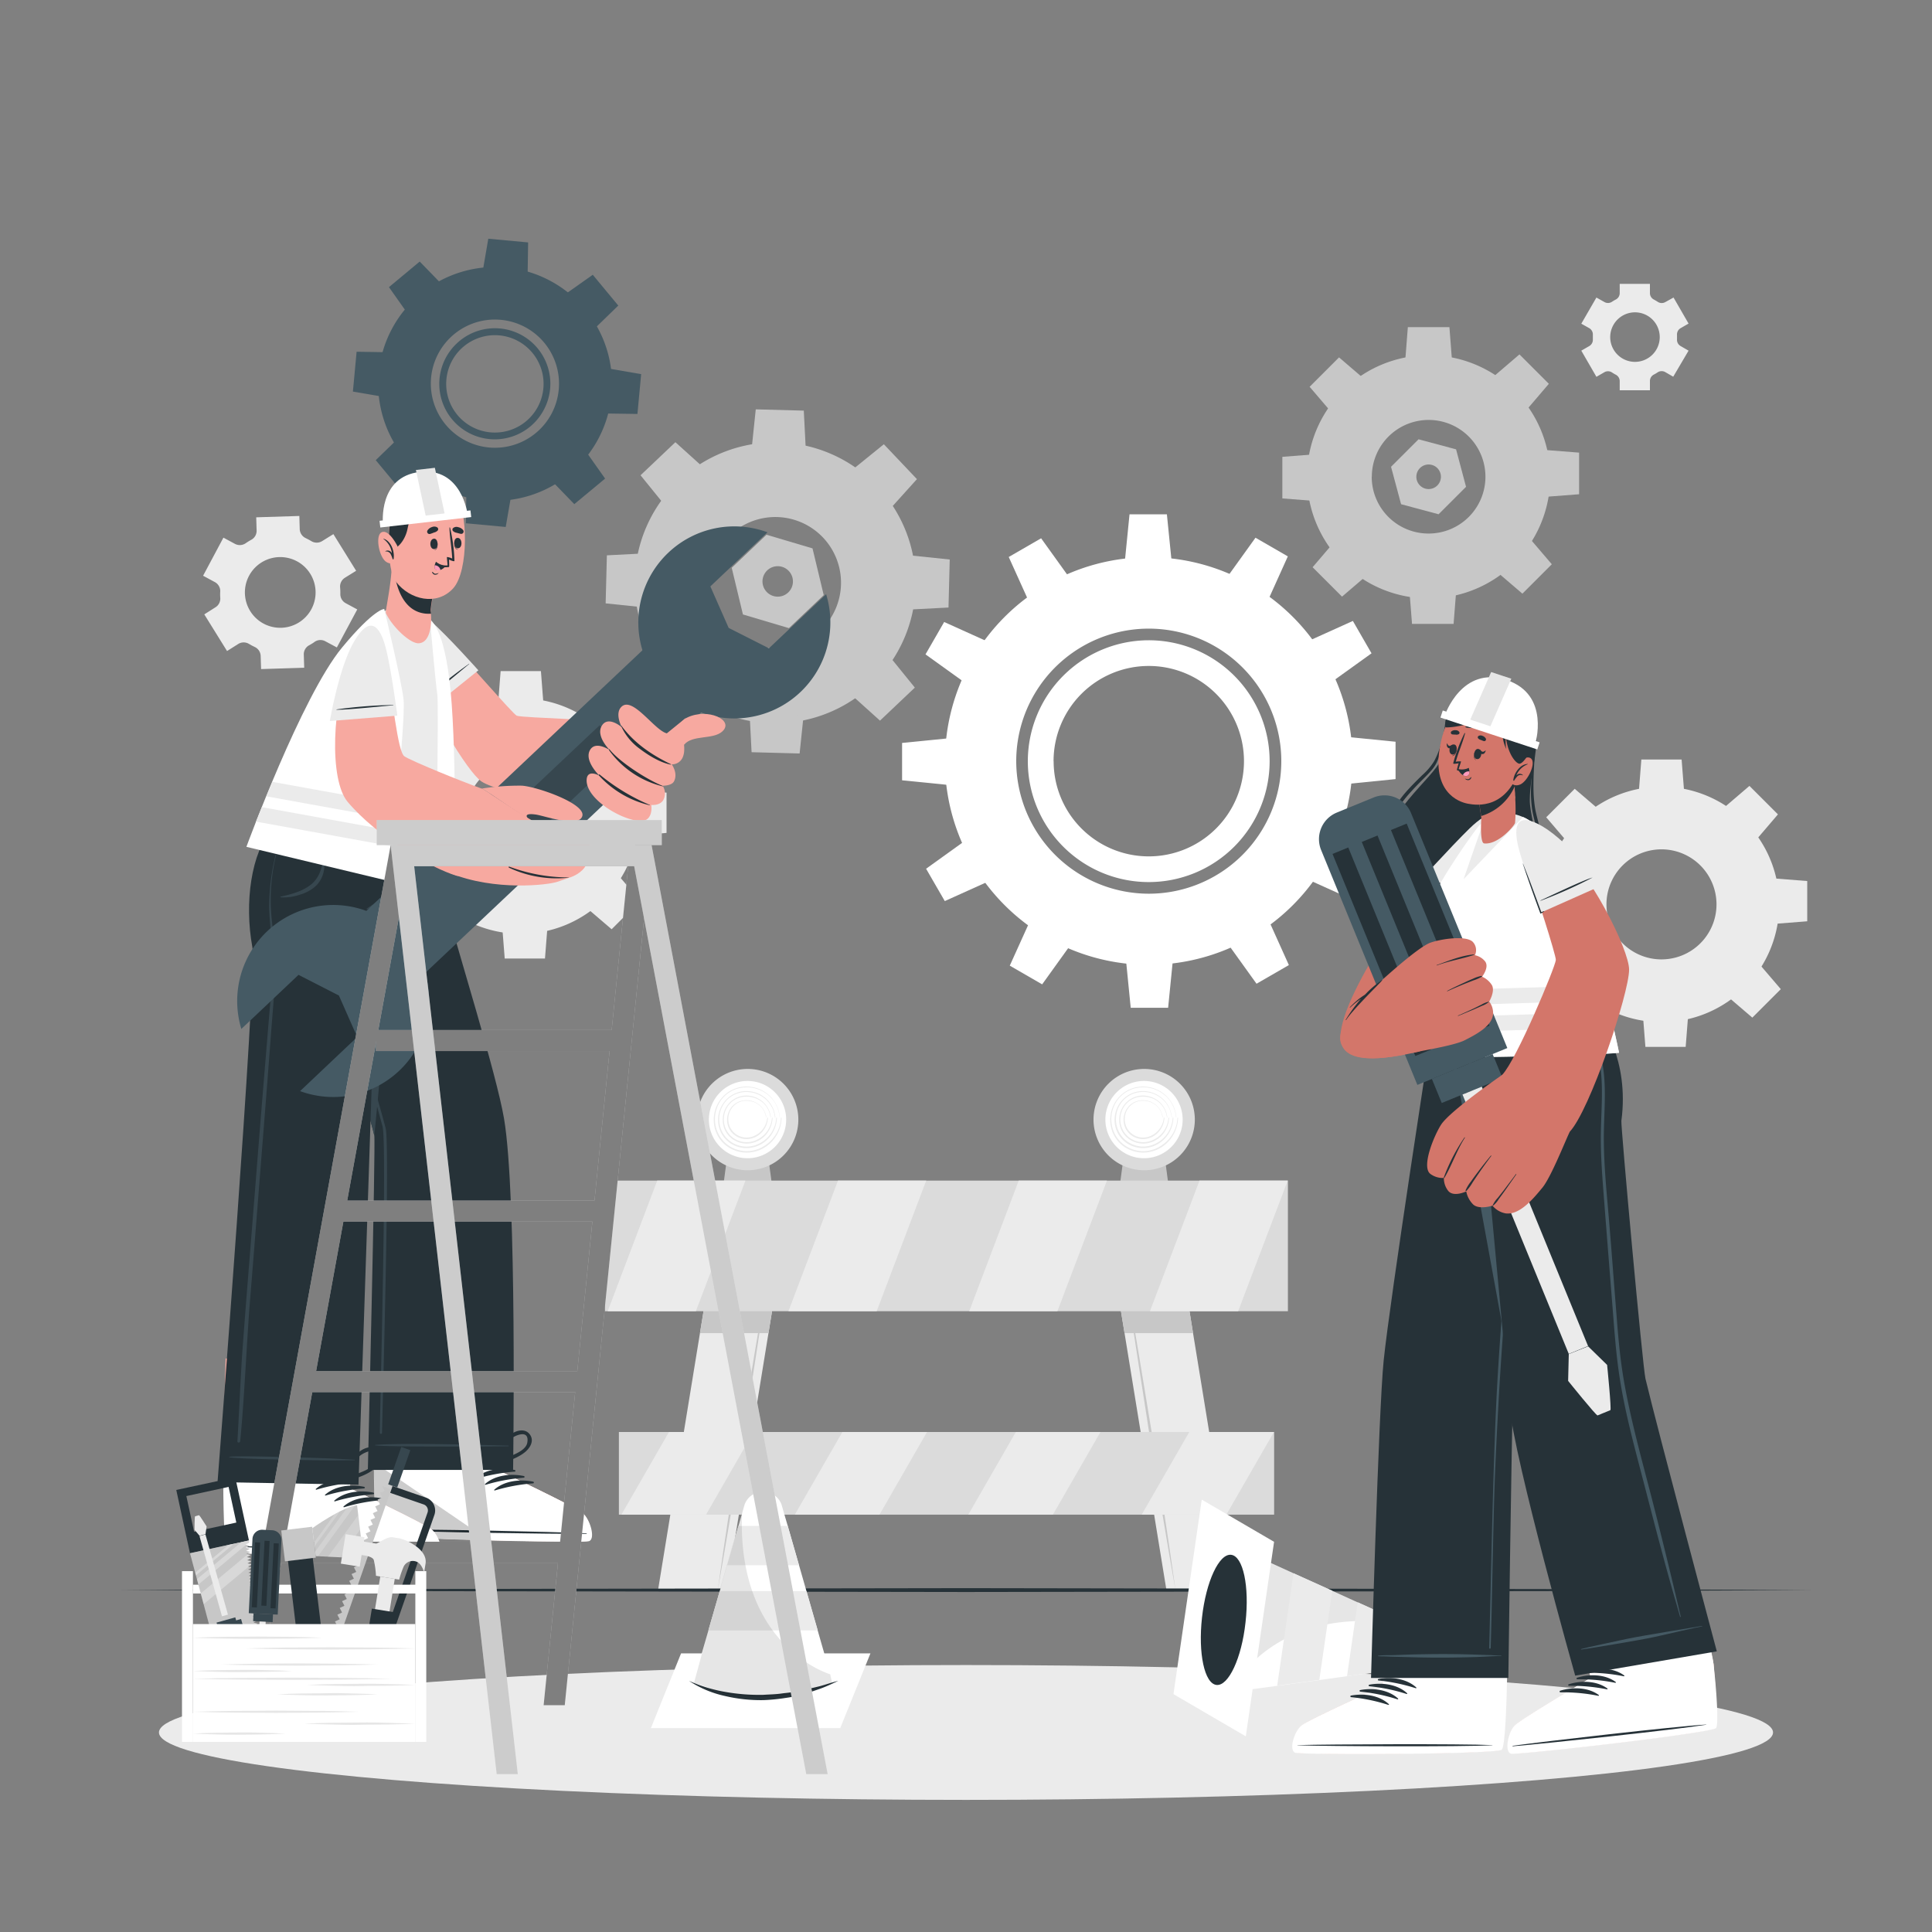 <svg xmlns="http://www.w3.org/2000/svg" viewBox="0 0 500 500"><rect x="0" y="0" width="500" height="500" fill="#808080" stroke="none"/><g id="freepik--background-complete--inject-4"><path d="M61.67,166.65a2.65,2.65,0,0,1,2.78,0l.72.41.74.37a2.64,2.64,0,0,1,1.55,2.3l.11,3.43,11.16-.35-.11-3.42A2.65,2.65,0,0,1,80,167c.48-.27,1-.56,1.41-.88a2.64,2.64,0,0,1,2.77-.17l3,1.61,5.28-9.84-3-1.62a2.65,2.65,0,0,1-1.38-2.41,15.35,15.35,0,0,0-.06-1.66,2.68,2.68,0,0,1,1.23-2.5l2.92-1.81-5.89-9.49-2.93,1.82a2.68,2.68,0,0,1-2.77,0c-.24-.14-.47-.28-.72-.41l-.73-.37a2.67,2.67,0,0,1-1.56-2.31l-.1-3.43-11.16.35.1,3.41a2.63,2.63,0,0,1-1.39,2.41,14.65,14.65,0,0,0-1.42.88,2.68,2.68,0,0,1-2.78.18l-3-1.62L52.56,149l3,1.62A2.66,2.66,0,0,1,57,153a13.37,13.37,0,0,0,0,1.67,2.64,2.64,0,0,1-1.23,2.49L52.87,159l5.89,9.49ZM64.46,149a9.15,9.15,0,1,1,3.75,12.39A9.16,9.16,0,0,1,64.46,149Z" style="fill:#ebebeb"></path><path d="M411.32,84.94a1.89,1.89,0,0,1,.91,1.73c0,.19,0,.38,0,.58s0,.38,0,.58a1.87,1.87,0,0,1-.91,1.72l-2.08,1.2,3.91,6.77,2.08-1.2a1.87,1.87,0,0,1,1.95.07,10.23,10.23,0,0,0,1,.59,1.87,1.87,0,0,1,1,1.65V101H427v-2.4a1.87,1.87,0,0,1,1-1.65,10.23,10.23,0,0,0,1-.59,1.87,1.87,0,0,1,1.95-.07l2.08,1.2L437,90.75l-2.09-1.21a1.84,1.84,0,0,1-.9-1.72c0-.19,0-.38,0-.57s0-.39,0-.58a1.87,1.87,0,0,1,.91-1.73l2.08-1.2L433.11,77,431,78.17a1.87,1.87,0,0,1-2-.07c-.33-.21-.67-.41-1-.59a1.86,1.86,0,0,1-1-1.65V73.47h-7.82v2.39a1.86,1.86,0,0,1-1,1.65c-.35.18-.69.38-1,.59a1.87,1.87,0,0,1-1.95.07L413.15,77l-3.91,6.77Zm11.81-4.11a6.41,6.41,0,1,1-6.41,6.42A6.42,6.42,0,0,1,423.13,80.83Z" style="fill:#ebebeb"></path><path d="M399.52,234.06A30.47,30.47,0,1,0,430,203.59,30.47,30.47,0,0,0,399.52,234.06Zm16.23,0A14.24,14.24,0,1,1,430,248.29,14.24,14.24,0,0,1,415.75,234.06Z" style="fill:#ebebeb"></path><polygon points="424.13 204.85 435.85 204.85 435.2 196.56 424.78 196.56 424.13 204.85" style="fill:#ebebeb"></polygon><polygon points="446.43 208.8 454.72 217.09 460.13 210.76 452.75 203.39 446.43 208.8" style="fill:#ebebeb"></polygon><polygon points="459.41 227.36 459.41 239.08 467.71 238.43 467.71 228.01 459.41 227.36" style="fill:#ebebeb"></polygon><polygon points="455.46 249.67 447.18 257.95 453.5 263.36 460.87 255.99 455.46 249.67" style="fill:#ebebeb"></polygon><polygon points="436.9 262.65 425.18 262.65 425.83 270.94 436.25 270.94 436.9 262.65" style="fill:#ebebeb"></polygon><polygon points="414.6 258.7 406.31 250.41 400.9 256.74 408.27 264.11 414.6 258.7" style="fill:#ebebeb"></polygon><polygon points="401.62 240.14 401.62 228.42 393.32 229.06 393.32 239.49 401.62 240.14" style="fill:#ebebeb"></polygon><polygon points="405.56 217.83 413.85 209.55 407.53 204.14 400.16 211.51 405.56 217.83" style="fill:#ebebeb"></polygon><path d="M104.3,211.19a30.48,30.48,0,1,0,30.48-30.47A30.48,30.48,0,0,0,104.3,211.19Zm16.24,0a14.24,14.24,0,1,1,14.24,14.22A14.25,14.25,0,0,1,120.54,211.19Z" style="fill:#ebebeb"></path><polygon points="128.92 181.98 140.63 181.98 139.99 173.68 129.56 173.68 128.92 181.98" style="fill:#ebebeb"></polygon><polygon points="151.22 185.93 159.51 194.21 164.91 187.89 157.54 180.52 151.22 185.93" style="fill:#ebebeb"></polygon><polygon points="164.2 204.49 164.2 216.21 172.5 215.56 172.5 205.14 164.2 204.49" style="fill:#ebebeb"></polygon><polygon points="160.25 226.79 151.97 235.08 158.29 240.49 165.66 233.12 160.25 226.79" style="fill:#ebebeb"></polygon><polygon points="141.69 239.77 129.97 239.77 130.62 248.07 141.04 248.07 141.69 239.77" style="fill:#ebebeb"></polygon><polygon points="119.39 235.82 111.1 227.54 105.69 233.86 113.06 241.23 119.39 235.82" style="fill:#ebebeb"></polygon><polygon points="106.41 217.26 106.41 205.54 98.11 206.19 98.11 216.61 106.41 217.26" style="fill:#ebebeb"></polygon><polygon points="110.36 194.96 118.64 186.67 112.32 181.26 104.95 188.63 110.36 194.96" style="fill:#ebebeb"></polygon><polygon points="201.18 330.93 200.07 337.72 198.88 345.01 188.04 411.51 170.3 411.51 181.15 345.01 182.34 337.72 183.44 330.93 201.18 330.93" style="fill:#ebebeb"></polygon><path d="M198.61,330.93c-.94,6.74-1.94,13.46-3,20.19l-3.12,20.15-3.28,20.14-1.69,10-1.76,10.05,1.44-10.1,1.51-10.08,3.13-20.16L195.16,351C196.28,344.33,197.41,337.63,198.61,330.93Z" style="fill:#c7c7c7"></path><polygon points="200.07 337.72 198.88 345.01 181.15 345.01 182.34 337.72 200.07 337.72" style="fill:#c7c7c7"></polygon><polygon points="288.74 330.93 289.84 337.72 291.03 345.01 301.87 411.51 319.61 411.51 308.76 345.01 307.58 337.72 306.47 330.93 288.74 330.93" style="fill:#ebebeb"></polygon><path d="M291.36,330.93c.93,6.74,1.94,13.46,3,20.19l3.12,20.15,3.28,20.14,1.69,10,1.76,10.05-1.44-10.1-1.51-10.08-3.13-20.16L294.81,351C293.69,344.33,292.56,337.63,291.36,330.93Z" style="fill:#c7c7c7"></path><polygon points="289.84 337.72 307.58 337.72 308.76 345.01 291.03 345.01 289.84 337.72" style="fill:#c7c7c7"></polygon><polygon points="200.53 312.23 186.47 312.23 188.22 299.12 198.78 299.12 200.53 312.23" style="fill:#c7c7c7"></polygon><path d="M206.61,289.75a13.11,13.11,0,1,1-13.11-13.11A13.1,13.1,0,0,1,206.61,289.75Z" style="fill:#dbdbdb"></path><path d="M203.46,289.75a10,10,0,1,1-10-10A10,10,0,0,1,203.46,289.75Z" style="fill:#fff"></path><path d="M201.83,289.17a8.64,8.64,0,0,0-3.26-6.11,8.78,8.78,0,0,0-6.7-1.76,8.45,8.45,0,0,0-5.76,3.75,8.81,8.81,0,0,0-1.05,7.18,8.28,8.28,0,0,0,3.89,4.93,8.72,8.72,0,0,0,6.1.94,9,9,0,0,0,5.12-3.14,9.39,9.39,0,0,0,2.1-5.55c0-.09,0-.17-.07-.18s-.09.08-.1.18a8.59,8.59,0,0,1-.47,2.4,9.56,9.56,0,0,1-1.1,2.16,9.88,9.88,0,0,1-1.63,1.79,10.64,10.64,0,0,1-2.07,1.34,8.31,8.31,0,0,1-6.8.16,8.15,8.15,0,0,1-4.61-5.06,8.45,8.45,0,0,1,.87-7,8.06,8.06,0,0,1,5.61-3.69,8.64,8.64,0,0,1,8.25,3.29,8.42,8.42,0,0,1,1.11,2.07,10,10,0,0,1,.53,2.31s0,0,0,0S201.83,289.2,201.83,289.17Z" style="fill:#ebebeb"></path><path d="M200.66,289.18a7.46,7.46,0,0,0-2.82-5.22,7.67,7.67,0,0,0-5.73-1.52,7.24,7.24,0,0,0-5,3.18,7.62,7.62,0,0,0-1,6.22,7.13,7.13,0,0,0,3.38,4.31,7.52,7.52,0,0,0,5.32.8,7.86,7.86,0,0,0,4.43-2.75,8.32,8.32,0,0,0,1.82-4.81c0-.08,0-.15-.08-.16s-.09.07-.1.15a7.91,7.91,0,0,1-4.55,6.64,7.14,7.14,0,0,1-5.88.17,7,7,0,0,1-4-4.39,7.3,7.3,0,0,1,.8-6,6.93,6.93,0,0,1,4.83-3.11,7.5,7.5,0,0,1,7,2.79,8.18,8.18,0,0,1,1,1.76,9.52,9.52,0,0,1,.47,2s0,0,0,0S200.67,289.2,200.66,289.18Z" style="fill:#ebebeb"></path><path d="M199.49,289.19a6.25,6.25,0,0,0-2.39-4.32,6.49,6.49,0,0,0-4.74-1.29,6.07,6.07,0,0,0-4.21,2.61,6.49,6.49,0,0,0-.89,5.27,5.93,5.93,0,0,0,2.87,3.68,6.39,6.39,0,0,0,4.54.66,6.69,6.69,0,0,0,3.74-2.36,7.18,7.18,0,0,0,1.53-4.07.12.12,0,0,0-.08-.14s-.09.06-.09.13a6.8,6.8,0,0,1-3.84,5.59,6,6,0,0,1-5,.18,5.88,5.88,0,0,1-3.36-3.73,6.09,6.09,0,0,1,.72-5,5.74,5.74,0,0,1,4.06-2.54,7,7,0,0,1,3.21.38,6.14,6.14,0,0,1,2.61,1.92,6.93,6.93,0,0,1,.82,1.45,7.39,7.39,0,0,1,.42,1.65s0,0,0,0S199.5,289.21,199.49,289.19Z" style="fill:#ebebeb"></path><path d="M198.33,289.2a5.18,5.18,0,0,0-2-3.43,5.35,5.35,0,0,0-3.77-1,4.89,4.89,0,0,0-3.44,2,5.3,5.3,0,0,0-.8,4.3,4.84,4.84,0,0,0,2.35,3.06,5.17,5.17,0,0,0,3.76.52,5.44,5.44,0,0,0,3.05-2,5.94,5.94,0,0,0,1.26-3.33.1.1,0,0,0-.08-.11s-.09,0-.1.11a5.65,5.65,0,0,1-3.11,4.53,4.86,4.86,0,0,1-4.05.19,4.71,4.71,0,0,1-2.73-3.06,4.9,4.9,0,0,1,.64-4.08,4.59,4.59,0,0,1,3.28-2,5.91,5.91,0,0,1,2.53.32,5,5,0,0,1,2.08,1.49,5.46,5.46,0,0,1,.68,1.14,7.64,7.64,0,0,1,.37,1.31,0,0,0,0,0,0,0S198.33,289.21,198.33,289.2Z" style="fill:#ebebeb"></path><polygon points="303.14 312.23 289.08 312.23 290.83 299.12 301.39 299.12 303.14 312.23" style="fill:#c7c7c7"></polygon><path d="M309.22,289.75a13.11,13.11,0,1,1-13.11-13.11A13.1,13.1,0,0,1,309.22,289.75Z" style="fill:#dbdbdb"></path><path d="M306.07,289.75a10,10,0,1,1-10-10A10,10,0,0,1,306.07,289.75Z" style="fill:#fff"></path><path d="M304.44,289.17a8.64,8.64,0,0,0-3.26-6.11,8.78,8.78,0,0,0-6.7-1.76,8.45,8.45,0,0,0-5.76,3.75,8.81,8.81,0,0,0-1.05,7.18,8.28,8.28,0,0,0,3.89,4.93,8.72,8.72,0,0,0,6.1.94,9,9,0,0,0,5.12-3.14,9.39,9.39,0,0,0,2.1-5.55c0-.09,0-.17-.07-.18s-.09.08-.1.18a8.59,8.59,0,0,1-.47,2.4,9.16,9.16,0,0,1-1.1,2.16,9.88,9.88,0,0,1-1.63,1.79,10.64,10.64,0,0,1-2.07,1.34,8.31,8.31,0,0,1-6.8.16A8.15,8.15,0,0,1,288,292.2a8.45,8.45,0,0,1,.87-7,8.06,8.06,0,0,1,5.61-3.69,8.64,8.64,0,0,1,8.25,3.29,8.42,8.42,0,0,1,1.11,2.07,10,10,0,0,1,.53,2.31s0,0,0,0S304.44,289.2,304.44,289.17Z" style="fill:#ebebeb"></path><path d="M303.27,289.18a7.46,7.46,0,0,0-2.82-5.22,7.67,7.67,0,0,0-5.73-1.52,7.24,7.24,0,0,0-5,3.18,7.62,7.62,0,0,0-1,6.22,7.13,7.13,0,0,0,3.38,4.31,7.52,7.52,0,0,0,5.32.8,7.86,7.86,0,0,0,4.43-2.75,8.32,8.32,0,0,0,1.82-4.81c0-.08,0-.15-.08-.16s-.09.07-.1.15A7.91,7.91,0,0,1,299,296a7.14,7.14,0,0,1-5.88.17,7,7,0,0,1-4-4.39,7.3,7.3,0,0,1,.8-6,6.93,6.93,0,0,1,4.83-3.11,7.5,7.5,0,0,1,7,2.79,8.18,8.18,0,0,1,1,1.76,9.52,9.52,0,0,1,.47,2s0,0,0,0S303.28,289.2,303.27,289.18Z" style="fill:#ebebeb"></path><path d="M302.1,289.19a6.25,6.25,0,0,0-2.39-4.32,6.49,6.49,0,0,0-4.74-1.29,6.07,6.07,0,0,0-4.21,2.61,6.49,6.49,0,0,0-.89,5.27,5.93,5.93,0,0,0,2.87,3.68,6.39,6.39,0,0,0,4.54.66,6.69,6.69,0,0,0,3.74-2.36,7.18,7.18,0,0,0,1.53-4.07.12.12,0,0,0-.08-.14s-.09.06-.09.13a6.78,6.78,0,0,1-3.84,5.59,6,6,0,0,1-5,.18,5.88,5.88,0,0,1-3.36-3.73,6.09,6.09,0,0,1,.72-5,5.74,5.74,0,0,1,4.06-2.54,7,7,0,0,1,3.21.38,6.14,6.14,0,0,1,2.61,1.92,6.93,6.93,0,0,1,.82,1.45,7.39,7.39,0,0,1,.42,1.65s0,0,0,0S302.11,289.21,302.1,289.19Z" style="fill:#ebebeb"></path><path d="M300.94,289.2a5.18,5.18,0,0,0-2-3.43,5.35,5.35,0,0,0-3.77-1,4.89,4.89,0,0,0-3.44,2,5.3,5.3,0,0,0-.8,4.3,4.84,4.84,0,0,0,2.35,3.06,5.17,5.17,0,0,0,3.76.52,5.5,5.5,0,0,0,3.06-2,6,6,0,0,0,1.25-3.33.1.1,0,0,0-.08-.11c-.05,0-.09,0-.1.11a5.65,5.65,0,0,1-3.11,4.53,4.86,4.86,0,0,1-4.05.19,4.71,4.71,0,0,1-2.73-3.06,4.9,4.9,0,0,1,.64-4.08,4.59,4.59,0,0,1,3.28-2,5.91,5.91,0,0,1,2.53.32,5,5,0,0,1,2.08,1.49,5.46,5.46,0,0,1,.68,1.14,7.64,7.64,0,0,1,.37,1.31,0,0,0,0,0,0,0S300.94,289.21,300.94,289.2Z" style="fill:#ebebeb"></path><rect x="156.59" y="305.54" width="176.72" height="33.8" style="fill:#dbdbdb"></rect><polygon points="192.92 305.54 180.09 339.35 157.27 339.35 170.09 305.54 192.92 305.54" style="fill:#ebebeb"></polygon><polygon points="239.7 305.54 226.88 339.35 204.04 339.35 216.87 305.54 239.7 305.54" style="fill:#ebebeb"></polygon><polygon points="286.48 305.54 273.65 339.35 250.83 339.35 263.65 305.54 286.48 305.54" style="fill:#ebebeb"></polygon><polygon points="333.26 305.54 320.43 339.35 297.6 339.35 310.43 305.54 333.26 305.54" style="fill:#ebebeb"></polygon><rect x="160.17" y="370.6" width="169.57" height="21.39" style="fill:#dbdbdb"></rect><polygon points="195.02 370.6 182.72 391.99 160.82 391.99 173.13 370.6 195.02 370.6" style="fill:#ebebeb"></polygon><polygon points="239.91 370.6 227.61 391.99 205.7 391.99 218.01 370.6 239.91 370.6" style="fill:#ebebeb"></polygon><polygon points="284.8 370.6 272.49 391.99 250.59 391.99 262.9 370.6 284.8 370.6" style="fill:#ebebeb"></polygon><polygon points="329.69 370.6 317.38 391.99 295.47 391.99 307.78 370.6 329.69 370.6" style="fill:#ebebeb"></polygon></g><g id="freepik--Shadow--inject-4"><ellipse cx="250" cy="448.36" rx="208.86" ry="17.45" style="fill:#ebebeb"></ellipse></g><g id="freepik--Floor--inject-4"><polygon points="30.64 411.51 85.48 411.27 140.32 411.18 250 411.01 359.68 411.18 414.52 411.27 469.36 411.51 414.52 411.76 359.68 411.84 250 412.01 140.32 411.84 85.48 411.75 30.64 411.51" style="fill:#263238"></polygon></g><g id="freepik--Gears--inject-4"><path d="M338.26,123.39a31.47,31.47,0,1,0,31.47-31.46A31.47,31.47,0,0,0,338.26,123.39Zm16.77,0a14.7,14.7,0,1,1,14.7,14.69A14.7,14.7,0,0,1,355,123.39Z" style="fill:#c7c7c7"></path><polygon points="363.68 93.23 375.77 93.23 375.11 84.67 364.35 84.67 363.68 93.23" style="fill:#c7c7c7"></polygon><polygon points="386.7 97.31 395.26 105.86 400.84 99.33 393.23 91.72 386.7 97.31" style="fill:#c7c7c7"></polygon><polygon points="400.11 116.47 400.11 128.57 408.67 127.91 408.67 117.14 400.11 116.47" style="fill:#c7c7c7"></polygon><polygon points="396.03 139.5 387.48 148.06 394 153.64 401.61 146.03 396.03 139.5" style="fill:#c7c7c7"></polygon><polygon points="376.86 152.91 364.76 152.91 365.43 161.47 376.19 161.47 376.86 152.91" style="fill:#c7c7c7"></polygon><polygon points="353.83 148.83 345.28 140.27 339.7 146.8 347.31 154.41 353.83 148.83" style="fill:#c7c7c7"></polygon><polygon points="340.43 129.66 340.43 117.56 331.87 118.23 331.87 128.99 340.43 129.66" style="fill:#c7c7c7"></polygon><polygon points="344.51 106.63 353.06 98.08 346.54 92.49 338.93 100.1 344.51 106.63" style="fill:#c7c7c7"></polygon><path d="M376.83,116.29l-9.71-2.6L360,120.8l2.6,9.69,9.7,2.6,7.11-7.1Zm-7.1,10.28a3.18,3.18,0,1,1,3.18-3.18A3.18,3.18,0,0,1,369.73,126.57Z" style="fill:#c7c7c7"></path><path d="M266,197a31.29,31.29,0,1,0,31.28-31.3A31.33,31.33,0,0,0,266,197Zm6.66,0a24.64,24.64,0,1,1,24.62,24.63A24.62,24.62,0,0,1,272.68,197ZM266,197a31.29,31.29,0,1,0,31.28-31.3A31.33,31.33,0,0,0,266,197Zm6.66,0a24.64,24.64,0,1,1,24.62,24.63A24.62,24.62,0,0,1,272.68,197Zm-28.12,0A52.75,52.75,0,1,0,297.3,144.2,52.74,52.74,0,0,0,244.56,197ZM263,197a34.3,34.3,0,1,1,34.28,34.29A34.34,34.34,0,0,1,263,197Zm3,0a31.29,31.29,0,1,0,31.28-31.3A31.33,31.33,0,0,0,266,197Zm6.66,0a24.64,24.64,0,1,1,24.62,24.63A24.62,24.62,0,0,1,272.68,197Z" style="fill:#FFFFFF"></path><polygon points="291.12 145.15 303.2 145.15 301.99 133.1 292.32 133.1 291.12 145.15" style="fill:#FFFFFF"></polygon><polygon points="317.85 149 328.31 155.03 333.29 143.99 324.92 139.16 317.85 149" style="fill:#FFFFFF"></polygon><polygon points="339.07 165.69 345.11 176.15 354.95 169.08 350.12 160.7 339.07 165.69" style="fill:#FFFFFF"></polygon><polygon points="349.11 190.76 349.11 202.84 361.17 201.63 361.17 191.96 349.11 190.76" style="fill:#FFFFFF"></polygon><polygon points="345.27 217.49 339.23 227.95 350.27 232.93 355.11 224.56 345.27 217.49" style="fill:#FFFFFF"></polygon><polygon points="328.58 238.71 318.12 244.75 325.19 254.59 333.56 249.76 328.58 238.71" style="fill:#FFFFFF"></polygon><polygon points="303.51 248.75 291.43 248.75 292.63 260.81 302.31 260.81 303.51 248.75" style="fill:#FFFFFF"></polygon><polygon points="276.78 244.91 266.32 238.87 261.33 249.91 269.71 254.75 276.78 244.91" style="fill:#FFFFFF"></polygon><polygon points="255.55 228.22 249.51 217.76 239.67 224.83 244.51 233.2 255.55 228.22" style="fill:#FFFFFF"></polygon><polygon points="245.51 203.15 245.51 191.07 233.46 192.27 233.46 201.94 245.51 203.15" style="fill:#FFFFFF"></polygon><polygon points="249.36 176.42 255.4 165.96 244.35 160.97 239.52 169.35 249.36 176.42" style="fill:#FFFFFF"></polygon><polygon points="266.05 155.19 276.51 149.15 269.44 139.31 261.06 144.15 266.05 155.19" style="fill:#FFFFFF"></polygon><path d="M126.75,113.64a14.36,14.36,0,1,0-13-15.63A14.35,14.35,0,0,0,126.75,113.64ZM115.53,98.18a12.6,12.6,0,1,1,11.37,13.71A12.59,12.59,0,0,1,115.53,98.18Zm11.22,15.46a14.36,14.36,0,1,0-13-15.63A14.35,14.35,0,0,0,126.75,113.64ZM115.53,98.18a12.6,12.6,0,1,1,11.37,13.71A12.59,12.59,0,0,1,115.53,98.18Zm11.22,15.46a14.36,14.36,0,1,0-13-15.63A14.35,14.35,0,0,0,126.75,113.64ZM115.53,98.18a12.6,12.6,0,1,1,11.37,13.71A12.59,12.59,0,0,1,115.53,98.18Zm9.74,31.3A30.26,30.26,0,1,0,98,96.55,30.28,30.28,0,0,0,125.27,129.48ZM111.56,97.81a16.59,16.59,0,1,1,15,18A16.61,16.61,0,0,1,111.56,97.81Zm2.23.2a14.35,14.35,0,1,0,15.61-13A14.34,14.34,0,0,0,113.79,98Zm1.74.17a12.6,12.6,0,1,1,11.37,13.71A12.59,12.59,0,0,1,115.53,98.18Zm11.22,15.46a14.36,14.36,0,1,0-13-15.63A14.35,14.35,0,0,0,126.75,113.64ZM115.53,98.18a12.6,12.6,0,1,1,11.37,13.71A12.59,12.59,0,0,1,115.53,98.18Zm11.22,15.46a14.36,14.36,0,1,0-13-15.63A14.35,14.35,0,0,0,126.75,113.64ZM115.53,98.18a12.6,12.6,0,1,1,11.37,13.71A12.59,12.59,0,0,1,115.53,98.18Z" style="fill:#455a64"></path><polygon points="124.97 69.93 136.55 71 136.68 62.74 126.37 61.78 124.97 69.93" style="fill:#455a64"></polygon><polygon points="146.66 75.88 154.09 84.83 160.01 79.08 153.41 71.11 146.66 75.88" style="fill:#455a64"></polygon><polygon points="157.78 95.42 156.71 107.01 164.97 107.13 165.93 96.83 157.78 95.42" style="fill:#455a64"></polygon><polygon points="151.83 117.11 142.88 124.54 148.63 130.47 156.6 123.86 151.83 117.11" style="fill:#455a64"></polygon><polygon points="132.29 128.24 120.7 127.16 120.58 135.42 130.88 136.38 132.29 128.24" style="fill:#455a64"></polygon><polygon points="110.6 122.29 103.17 113.33 97.24 119.09 103.85 127.05 110.6 122.29" style="fill:#455a64"></polygon><polygon points="99.47 102.74 100.55 91.16 92.29 91.03 91.33 101.34 99.47 102.74" style="fill:#455a64"></polygon><polygon points="105.42 81.05 114.38 73.62 108.62 67.69 100.66 74.31 105.42 81.05" style="fill:#455a64"></polygon><path d="M164.29,149.87a36.35,36.35,0,1,0,37.29-35.38A36.35,36.35,0,0,0,164.29,149.87Zm19.37.51a17,17,0,1,1,16.52,17.42A17,17,0,0,1,183.66,150.38Z" style="fill:#c7c7c7"></path><polygon points="194.56 115.81 208.53 116.18 208.02 106.27 195.59 105.94 194.56 115.81" style="fill:#c7c7c7"></polygon><polygon points="221.03 121.22 230.65 131.37 237.3 124 228.74 114.97 221.03 121.22" style="fill:#c7c7c7"></polygon><polygon points="235.92 143.77 235.56 157.74 245.47 157.23 245.79 144.8 235.92 143.77" style="fill:#c7c7c7"></polygon><polygon points="230.51 170.24 220.37 179.86 227.74 186.5 236.76 177.95 230.51 170.24" style="fill:#c7c7c7"></polygon><polygon points="207.97 185.13 194 184.76 194.51 194.67 206.94 195 207.97 185.13" style="fill:#c7c7c7"></polygon><polygon points="181.5 179.72 171.88 169.58 165.23 176.95 173.79 185.97 181.5 179.72" style="fill:#c7c7c7"></polygon><polygon points="166.61 157.18 166.98 143.21 157.06 143.72 156.74 156.15 166.61 157.18" style="fill:#c7c7c7"></polygon><polygon points="172.02 130.71 182.16 121.09 174.79 114.44 165.77 123 172.02 130.71" style="fill:#c7c7c7"></polygon><path d="M210.28,141.92l-11.91-3.53-9,8.56,2.9,12.07,11.91,3.54,9-8.55Zm-9.12,12.49a3.94,3.94,0,1,1,4.05-3.84A3.93,3.93,0,0,1,201.16,154.41Z" style="fill:#c7c7c7"></path></g><g id="freepik--Cones--inject-4"><path d="M313.84,438.52l5.57-38.31,1.61.73,2.58,1.17,11.17,5.05,10,4.52,6.59,3,10,4.53,5.49,2.48a5.28,5.28,0,0,1-1.42,9.81l-2.32.32h0l-3.65.5-10.88,1.48-7.17,1-10.9,1.49-4.55.62Z" style="fill:#FFFFFF"></path><path d="M321.3,401.28a23.78,23.78,0,0,1-2.05,4.14c-3.4,5.29-5.86,16.15-4,28.65a16,16,0,0,0,.82,3.95l2.33-.15s10.86-23.83,46.36-17.2l-3.36-1.52-10-4.52-6.59-3-10-4.52Z" style="opacity:0.1;mix-blend-mode:multiply"></path><polygon points="348.61 433.78 351.38 414.66 361.4 419.19 359.49 432.3 348.61 433.78" style="fill:#ebebeb"></polygon><polygon points="330.54 436.24 334.77 407.16 344.79 411.68 341.44 434.75 330.54 436.24" style="fill:#ebebeb"></polygon><path d="M216.12,437.56H178.83l.47-1.64.76-2.62L183.32,422l2.93-10.17,1.92-6.7,2.93-10.17,1.6-5.58a5.09,5.09,0,0,1,9.56,0l.62,2.16h0l1,3.41,2.92,10.17,1.92,6.7L211.63,422l1.22,4.26Z" style="fill:#FFFFFF"></path><polygon points="217.45 447.24 168.45 447.24 176.26 427.89 176.26 427.89 225.27 427.89 225.27 427.89 217.45 447.24 217.45 447.24" style="fill:#FFFFFF"></polygon><polygon points="206.78 405.08 188.17 405.08 191.1 394.91 203.86 394.91 206.78 405.08" style="fill:#ebebeb"></polygon><polygon points="211.63 421.95 183.32 421.95 186.25 411.78 208.71 411.78 211.63 421.95" style="fill:#ebebeb"></polygon><path d="M178.31,435a39.34,39.34,0,0,0,9.45,2.88,51,51,0,0,0,9.79.74c1.63-.11,3.28-.12,4.9-.37.82-.11,1.64-.16,2.45-.31s1.61-.3,2.43-.44c.4-.08.81-.14,1.21-.23l1.2-.3,2.41-.58c1.6-.43,3.17-1,4.8-1.39-1.51.71-3,1.43-4.58,2l-2.38.82-1.2.39c-.4.12-.81.21-1.22.32l-2.45.59c-.82.18-1.66.27-2.5.41a49.66,49.66,0,0,1-5,.46,40.42,40.42,0,0,1-10.05-1.08A27.42,27.42,0,0,1,178.31,435Z" style="fill:#263238"></path><path d="M179.59,435.61a23.36,23.36,0,0,1,4.23,1.38c5.52,2.5,16.2,3.34,27.87-.16a15.32,15.32,0,0,0,3.64-1.33l-.47-2.2s-24.22-7-22.82-41.8l-1,3.41-2.92,10.17-1.92,6.7L183.29,422Z" style="opacity:0.1;mix-blend-mode:multiply"></path><polygon points="303.69 438.44 311.01 388.1 329.73 399.02 322.41 449.36 303.69 438.44 303.69 438.44" style="fill:#FFFFFF"></polygon><path d="M322.34,419.85c-1,9.31-4.42,16.56-7.52,16.21s-4.78-8.17-3.74-17.47,4.42-16.56,7.53-16.21S323.39,410.55,322.34,419.85Z" style="fill:#263238"></path></g><g id="freepik--character-2--inject-4"><path d="M335.36,453.55c1.73.57,51.24.43,53.13-.77.71-.44,1.11-7.66,1.35-16.39.05-1.88.09-3.82.12-5.81,0-2.34.07-4.71.08-7,.06-10.34-.08-19.45-.08-19.45H357.73v26.46l.17,5.81s-18.93,8.54-20.86,10.08S333.63,453,335.36,453.55Z" style="fill:#d3766a"></path><path d="M335.36,453.55c1.73.57,51.24.43,53.13-.77.71-.44,1.11-7.66,1.35-16.39.05-1.88.09-3.82.12-5.81,0-2.34.07-4.71.08-7h-32.3v7l.17,5.81s-18.93,8.54-20.86,10.08S333.63,453,335.36,453.55Z" style="fill:#fff"></path><path d="M335.21,453.62c1.13.37,22.22.45,37.57.13,3.55-.07,6.8-.17,9.42-.29,3.62-.16,6-.36,6.43-.61.88-.56,1.29-11.15,1.49-22.32H357.73l.17,5.84s-19,8.58-21,10.12S333.48,453,335.21,453.62Z" style="fill:#FFFFFF"></path><path d="M335.92,451.63c8.34-.23,42-.37,50.29,0,.07,0,.07.05,0,.05-8.27.41-41.95.28-50.29,0C335.74,451.76,335.74,451.63,335.92,451.63Z" style="fill:#263238"></path><path d="M356.71,434.52c3.28-.62,7.3-.13,9.82,2.2.1.09,0,.23-.14.19a46.68,46.68,0,0,0-9.66-2A.21.21,0,0,1,356.71,434.52Z" style="fill:#263238"></path><path d="M354.35,436c3.28-.62,7.3-.13,9.81,2.21.1.09,0,.22-.14.19a46,46,0,0,0-9.66-2A.21.21,0,0,1,354.35,436Z" style="fill:#263238"></path><path d="M352,437.39c3.28-.62,7.3-.13,9.82,2.2.09.09,0,.23-.14.2a46.15,46.15,0,0,0-9.67-2A.21.21,0,0,1,352,437.39Z" style="fill:#263238"></path><path d="M349.61,438.82c3.29-.62,7.3-.13,9.82,2.21.1.09,0,.22-.14.19a46,46,0,0,0-9.66-2A.21.21,0,0,1,349.61,438.82Z" style="fill:#263238"></path><path d="M400.71,266.78S392,352.93,391.79,354c0,.14-.09,1.8-.17,4.51-.47,14.83-1.26,75.74-1.26,75.74H354.82s1.95-69.44,3.28-82.22c1.7-16.3,12.39-85.27,12.39-85.27Z" style="fill:#263238"></path><path d="M387.55,357.06q1.65-28,4.95-55.87c1.25-10.47,2.75-20.9,4.24-31.34,0-.09.16-.08.14,0-2.75,18.57-4.7,37.29-6.37,56s-2.85,37.39-3.62,56.12c-.43,10.61-.76,33.93-1.1,44.55a.2.2,0,0,1-.39,0C385.9,407.58,386.44,376,387.55,357.06Z" style="fill:#455a64"></path><path d="M356.69,428.48a27.7,27.7,0,0,1,2.89-.12c1.07,0,2.14-.05,3.2-.09q3.09-.12,6.18-.16,6.23-.11,12.45.09l3.42.12c1.22,0,2.44.15,3.66.15.09,0,.08.11,0,.11-2.09,0-4.2.18-6.29.25s-4.12.11-6.18.14c-4.14.06-8.3,0-12.45-.13l-3.42-.09-1.83-.08c-.54,0-1.08,0-1.62-.05A.07.07,0,1,1,356.69,428.48Z" style="fill:#455a64"></path><path d="M400.71,266.78S392,352.93,391.79,354c0,.14-.09,1.8-.17,4.51l-16.76-91.75Z" style="fill:#455a64"></path><path d="M391.21,453.77c1.79.38,51-5.21,52.73-6.6.65-.53.26-7.75-.47-16.44-.15-1.88-8-32.09-8-32.09l-33.17,3.54,9.43,32.05s-17.88,10.57-19.62,12.31S389.43,453.39,391.21,453.77Z" style="fill:#d3766a"></path><path d="M443.94,447.17c-1.74,1.39-50.94,7-52.73,6.6s-.82-5.5.92-7.23,19.62-12.31,19.62-12.31l-3.08-10.46,32.05-4.68c1.41,5.63,2.7,10.92,2.75,11.63C444.2,439.43,444.59,446.64,443.94,447.17Z" style="fill:#fff"></path><path d="M391.07,453.86c1.17.24,22.13-2,37.36-4,3.52-.46,6.74-.92,9.33-1.32,3.58-.56,6-1,6.33-1.31.65-.53.34-7.94-.62-16.49a33.53,33.53,0,0,0-1.32-5.86l-31.89,4.3,1.47,5s-18,10.62-19.74,12.37S389.29,453.47,391.07,453.86Z" style="fill:#FFFFFF"></path><path d="M391.56,451.8c8.27-1.15,41.73-5,50-5.49.07,0,.07,0,0,.05-8.17,1.32-41.66,4.88-50,5.57C391.4,452,391.38,451.82,391.56,451.8Z" style="fill:#263238"></path><path d="M410.35,432.5c3.19-1,7.24-.93,10,1.11.11.08,0,.23-.11.21a45.63,45.63,0,0,0-9.82-.9A.22.22,0,0,1,410.35,432.5Z" style="fill:#263238"></path><path d="M408.15,434.19c3.2-1,7.24-.93,10,1.11.11.08,0,.23-.12.21a46.16,46.16,0,0,0-9.82-.91A.21.21,0,0,1,408.15,434.19Z" style="fill:#263238"></path><path d="M406,435.88c3.19-1,7.24-.93,10,1.11.1.08,0,.23-.12.21a46.28,46.28,0,0,0-9.82-.91A.21.21,0,0,1,406,435.88Z" style="fill:#263238"></path><path d="M403.76,437.56c3.2-1,7.24-.93,10,1.11.11.08,0,.23-.11.21a45.66,45.66,0,0,0-9.83-.9A.22.22,0,0,1,403.76,437.56Z" style="fill:#263238"></path><path d="M370.06,266.3s1.55,9.25,6.59,15.57c1.2,1.51,4.9,2.93,6.81,4.32,0,0,6.34,67.7,7.2,77.67,1.19,13.67,17,69.79,17,69.79l36.65-6.28S429,370,425.85,356.83c-.72-3-6.42-65.43-6.24-66.76,2.14-15.92-5.46-25.81-5.46-25.81Z" style="fill:#263238"></path><path d="M399.27,267.74a11.77,11.77,0,0,0,4.35,6.24,14.71,14.71,0,0,0,7.89,2.71c.48,0,.52.76,0,.76-5.8,0-11.65-3.67-12.5-9.67C399,267.64,399.23,267.61,399.27,267.74Z" style="fill:#455a64"></path><path d="M376,281.61a32.3,32.3,0,0,1,6,3.17c2,1.23,3.83,2.68,5.75,4,.07,0,0,.17-.07.12-2-1.16-4.11-2.16-6.1-3.36a37.16,37.16,0,0,1-5.65-3.79C375.8,281.71,375.87,281.58,376,281.61Z" style="fill:#455a64"></path><path d="M375.14,269.53c.31,1.32.7,2.64,1.05,4s.58,2.5,1,3.72a6.35,6.35,0,0,0,1.89,3.07c.51.43,1.07.81,1.61,1.21.29.21.61.41.91.62-.05-.17-.09-.35-.13-.53l-.33-1.51q-.36-1.68-.69-3.36c-.44-2.21-.86-4.44-1.42-6.62a.07.07,0,1,1,.13,0c.66,2.15,1.37,4.28,1.95,6.46.28,1.07,1.37,6.35,1.43,6.72s.1.78.13,1.17a4.76,4.76,0,0,1,.06,1.19.1.1,0,0,1-.18,0h0a5,5,0,0,1-.39-1.14c-.11-.37-.22-.76-.3-1.14,0-.14-.06-.28-.08-.42-.54-.3-1.05-.69-1.56-1s-1.1-.7-1.62-1.1a6,6,0,0,1-2-2.9,21.22,21.22,0,0,1-.8-3.8c-.24-1.5-.44-3-.72-4.51C375,269.48,375.12,269.44,375.14,269.53Z" style="fill:#455a64"></path><path d="M409.23,426.76c.89-.3,10-2.24,12-2.66,4.06-.85,18.05-3.08,19.25-3.31.09,0,.11.09,0,.11-2.05.38-8.1,1.81-12.17,2.72s-18.51,3.25-19.05,3.28C409.16,426.91,409.14,426.79,409.23,426.76Z" style="fill:#455a64"></path><path d="M427.51,387.87c-2.58-10-5.39-20-7.19-30.2-.9-5.12-1.41-10.29-1.82-15.47s-.82-10.4-1.22-15.6S416.46,316.18,416,311s-.89-10.53-.93-15.81c-.08-8.57,1.48-17.87-2.2-25.94a20.76,20.76,0,0,0-1.47-2.65.16.16,0,0,0-.27.17c4.53,7.83,3.35,17.27,3.18,25.92-.11,5.12.24,10.22.63,15.32s.81,10.43,1.22,15.64.83,10.42,1.24,15.63.78,10.26,1.49,15.36c1.38,10.07,4.14,19.91,6.69,29.74,2.63,10.11,5.23,20.25,8.15,30.27.37,1.26.72,2.52,1.07,3.77a.09.09,0,0,0,.17-.05Q431.41,403.07,427.51,387.87Z" style="fill:#455a64"></path><path d="M376,181.76c2.7-2.91,7.25-3.53,11.64-2.58s9.61,3.19,10,10.22c.3,5.71-1.65,11.23-1.73,17.6s7.17,22-5,29.32c-10.95,6.55-32.81-.18-33.25-14.19-.35-11.1,13.59-21,15.12-25.39S373,185,376,181.76Z" style="fill:#263238"></path><path d="M373.91,188a23.7,23.7,0,0,1-2.1,9.34,9,9,0,0,1-1.4,2.07c-.55.63-1.12,1.22-1.7,1.81-1.16,1.16-2.31,2.31-3.39,3.51a32,32,0,0,0-5.44,7.86,24,24,0,0,0-2.27,9.13,20.64,20.64,0,0,1,.23-4.77,23,23,0,0,1,1.36-4.63,28.64,28.64,0,0,1,5.38-8.15c1.11-1.22,2.29-2.38,3.46-3.53a16.2,16.2,0,0,0,3.1-3.62,19.81,19.81,0,0,0,1.74-4.38A36.2,36.2,0,0,0,373.91,188Z" style="fill:#263238"></path><path d="M397.23,194.19c-.14,3.23-.41,6.46-.37,9.67a36.37,36.37,0,0,0,.34,4.79c.22,1.57.68,3.14,1.06,4.72s.72,3.2,1,4.82a26,26,0,0,1,.25,4.91,16.56,16.56,0,0,1-1,4.81,12,12,0,0,1-2.89,4,12.4,12.4,0,0,0,2.45-4.18,16.24,16.24,0,0,0,.74-4.69,39.68,39.68,0,0,0-1.4-9.51c-.36-1.59-.82-3.16-1-4.82a30.81,30.81,0,0,1-.18-4.89A74.19,74.19,0,0,1,397.23,194.19Z" style="fill:#263238"></path><path d="M387,215.54c-1.32,5.4-17,56-20.1,56.68-9.14,2.06-20.12,3.57-20-3.93.25-11.77,22.37-42.74,33-53C386.85,208.47,388.25,210.21,387,215.54Z" style="fill:#d3766a"></path><path d="M366,229.57l16.28,3.88s4.67-15.79,5.43-19.87-2.44-4-7.36.79S366,229.57,366,229.57Z" style="fill:#ebebeb"></path><path d="M368.54,227.71c-.11,0-.16,0-.05.08a117.4,117.4,0,0,0,14.43,2.88s0,0,0-.06C380.63,229.84,369.78,228,368.54,227.71Z" style="fill:#263238"></path><path d="M371.46,248.79l-3,25s40.52-.36,50.56-1.31c0,0-9.3-46.27-20.39-57.76-5.55-5.74-11.89-5.15-15.84-.95-1,1.06-12.83,17.5-14,23.7C367.8,242.89,371.46,248.79,371.46,248.79Z" style="fill:#ebebeb"></path><path d="M368.43,273.73l3-24.94s-3.66-5.9-2.67-11.37c1.14-6.2,13-22.64,14-23.7a10.27,10.27,0,0,1,1.19-1.1l-5.18,14.93,15.39-16.11a12.7,12.7,0,0,1,4.43,3.24C409.69,226.16,419,272.43,419,272.43,409,273.38,368.43,273.73,368.43,273.73Z" style="fill:#FFFFFF"></path><path d="M415.89,258.93l-45.84,1.41.48-4L414.9,255C415.25,256.36,415.58,257.67,415.89,258.93Z" style="fill:#ebebeb"></path><path d="M417.55,265.83l-48.35,1.49.49-4,46.93-1.44C417,263.33,417.28,264.65,417.55,265.83Z" style="fill:#ebebeb"></path><path d="M392.09,213c-.24.78-4.38,5.68-8,5.27-1.18-.14-.72-6.61-.72-6.61l-.07-.49-1-6.79,8.2-4.51,1.18-.59s.16,1.88.34,4.22q0,.15,0,.33c0,.13,0,.26,0,.38,0,.35.07.71.09,1.06s0,.54.05.82,0,.56,0,.85A43.83,43.83,0,0,1,392.09,213Z" style="fill:#d3766a"></path><path d="M392,203.52a13.75,13.75,0,0,1-8.68,7.67l-1-6.79,8.2-4.51,1.18-.59S391.8,201.18,392,203.52Z" style="fill:#263238"></path><path d="M372.71,193c-2.23,11.86,4.62,14.53,7.18,15,2.32.43,10.28,1.61,13.72-10s-1.37-16.35-6.63-17.62S374.93,181.16,372.71,193Z" style="fill:#d3766a"></path><path d="M375.86,190.06a5.78,5.78,0,0,0,.83.05,1.33,1.33,0,0,0,.86-.12.43.43,0,0,0,.14-.5,1.06,1.06,0,0,0-.95-.51,1.5,1.5,0,0,0-1.09.28A.45.45,0,0,0,375.86,190.06Z" style="fill:#263238"></path><path d="M384,191.79c-.27-.08-.51-.2-.77-.3a1.34,1.34,0,0,1-.73-.46.42.42,0,0,1,.08-.52,1.07,1.07,0,0,1,1.08-.07,1.56,1.56,0,0,1,.87.7A.46.46,0,0,1,384,191.79Z" style="fill:#263238"></path><path d="M381.66,194.53s.06.05,0,.08c-.18.8-.25,1.75.43,2.16,0,0,0,0,0,0C381.26,196.52,381.36,195.26,381.66,194.53Z" style="fill:#263238"></path><path d="M382.54,193.82c1.32.15.93,2.77-.29,2.64S381.44,193.7,382.54,193.82Z" style="fill:#263238"></path><path d="M383,194c.2.18.39.48.66.55s.6-.16.85-.39c0,0,0,0,0,0-.07.51-.34,1-.89,1s-.79-.51-.84-1C382.85,194.09,383,194,383,194Z" style="fill:#263238"></path><path d="M377,193.63s-.07,0-.07.07c-.09.81-.33,1.73-1.11,1.9,0,0,0,.05,0,.05C376.73,195.65,377,194.42,377,193.63Z" style="fill:#263238"></path><path d="M376.39,192.68c-1.3-.28-1.77,2.33-.57,2.59S377.47,192.92,376.39,192.68Z" style="fill:#263238"></path><path d="M375.81,192.75c-.23.1-.48.32-.73.29s-.45-.35-.58-.66c0,0,0,0-.05,0-.1.5,0,1,.43,1.23s.82-.2,1-.68C376,192.87,375.9,192.71,375.81,192.75Z" style="fill:#263238"></path><path d="M380.66,201.14c-.19.2-.38.47-.67.51a2.24,2.24,0,0,1-.89-.17s-.06,0,0,0a1.08,1.08,0,0,0,1.06.4.87.87,0,0,0,.62-.75S380.69,201.11,380.66,201.14Z" style="fill:#263238"></path><path d="M377.5,197.52s-.36,1.18-.46,1.76c0,.05.13.1.32.14,0,0,0,0,0,0a2.75,2.75,0,0,0,2.8-.58c.05-.05,0-.12-.07-.1a4.14,4.14,0,0,1-2.59.31c0-.16.69-2,.6-2a5.34,5.34,0,0,0-1.35.09c.69-2.49,1.77-4.85,2.41-7.34,0-.08-.1-.13-.14-.06a41.21,41.21,0,0,0-2.93,7.79C376,197.82,377.25,197.58,377.5,197.52Z" style="fill:#263238"></path><path d="M377.46,199.34a3.4,3.4,0,0,0,1.14,1.27,1.5,1.5,0,0,0,.89.22c.69-.05.82-.65.79-1.18a3.6,3.6,0,0,0-.15-.84A4.42,4.42,0,0,1,377.46,199.34Z" style="fill:#263238"></path><path d="M378.6,200.61a1.5,1.5,0,0,0,.89.22c.69-.05.82-.65.79-1.18A1.56,1.56,0,0,0,378.6,200.61Z" style="fill:#ff9bbc"></path><path d="M391.55,198.62s3-3.48,4.6-2.38-.9,6.34-3,6.88a2,2,0,0,1-2.61-1.36Z" style="fill:#d3766a"></path><path d="M395.4,197.72s0,.05,0,.06a5.18,5.18,0,0,0-3,2.94,1.14,1.14,0,0,1,1.71-.14s0,.09-.05.08a1.24,1.24,0,0,0-1.41.29,6,6,0,0,0-.77,1.05c-.08.12-.3,0-.24-.11l0,0C391.83,200.07,393.46,197.71,395.4,197.72Z" style="fill:#263238"></path><path d="M393.15,197.64c-1.28-.27-4.13-4.3-3.35-10.56,0,0-.32,5.67,0,6.55s-1.6-2.27-1-7.32a20.78,20.78,0,0,1-5.55,1.94c-2.47.32-3.92.09-4.06-.1s3.5-.8,4.61-1.75c0,0-6.74,2-9.69,1.84-.34,0,.25-7,5.17-9.31s11.61,1.9,13.26,4c0,0,2.21.65,4.18,4.33S394.53,197.92,393.15,197.64Z" style="fill:#263238"></path><path d="M373.93,185.1s4.37-12.93,15.93-9.13,7.4,16.81,7.4,16.81Z" style="fill:#FFFFFF"></path><rect x="372.41" y="187.97" width="26.39" height="1.93" transform="translate(78.37 -111.06) rotate(18.21)" style="fill:#FFFFFF"></rect><polygon points="385.71 187.96 380.5 186.24 385.91 173.93 391.13 175.65 385.71 187.96" style="fill:#FFFFFF"></polygon><polygon points="385.71 187.96 380.5 186.24 385.91 173.93 391.13 175.65 385.71 187.96" style="opacity:0.1"></polygon><path d="M359.38,205.65h10.35a7.43,7.43,0,0,1,7.43,7.43v65.69a0,0,0,0,1,0,0H352a0,0,0,0,1,0,0V213.07A7.43,7.43,0,0,1,359.38,205.65Z" transform="translate(-64.6 156.27) rotate(-22.28)" style="fill:#455a64"></path><rect x="371.2" y="275.78" width="16.99" height="6.74" transform="translate(-77.48 164.76) rotate(-22.28)" style="fill:#455a64"></rect><rect x="392.03" y="279.57" width="5.39" height="72.54" transform="translate(-90.26 173.2) rotate(-22.28)" style="fill:#ebebeb"></rect><path d="M415.92,353.24s1.17,11.58.84,11.71l-1.66.68h0l-1.65.68c-.33.13-7.62-8.94-7.62-8.94l.17-6.94,5-2Z" style="fill:#ebebeb"></path><rect x="355.4" y="218.08" width="4.4" height="56.51" transform="translate(-66.69 153.94) rotate(-22.28)" style="fill:#263238"></rect><rect x="362.97" y="214.98" width="4.4" height="56.51" transform="translate(-64.95 156.58) rotate(-22.28)" style="fill:#263238"></rect><rect x="370.53" y="211.88" width="4.4" height="56.51" transform="translate(-63.22 159.23) rotate(-22.28)" style="fill:#263238"></rect><path d="M381.13,243.73a3.11,3.11,0,0,1,.58,3.48,4.55,4.55,0,0,1,2.65,1.62c1.11,1.53-.8,3.94-.8,3.94a5.65,5.65,0,0,1,2.53,2.16c.91,1.57-.68,4.27-.68,4.27a4.93,4.93,0,0,1,1,3.3c-.31,3.17-4.65,5.34-7.4,6.74s-11.87,2.82-13.58,3.27l-9.18-17.57s10.54-9.81,14-11C373.21,242.93,379.38,242.07,381.13,243.73Z" style="fill:#d3766a"></path><path d="M357.53,253.8c-3.15,2.41-12.58,11.72-10.37,16.46s9.81,4.25,20.34,1.83Z" style="fill:#d3766a"></path><path d="M381.44,247c-3.36.32-6.45,1.62-9.6,2.75-.07,0,0,.13,0,.11,3.12-1.16,6.43-1.68,9.59-2.71A.08.08,0,0,0,381.44,247Z" style="fill:#263238"></path><path d="M383.38,252.57a8.48,8.48,0,0,0-2.18.73c-.76.31-1.5.64-2.25,1-1.48.68-3,1.39-4.41,2.14-.06,0,0,.14,0,.11,1.49-.67,3-1.32,4.49-1.93l2.28-.89a11,11,0,0,0,2.11-.92A.12.12,0,0,0,383.38,252.57Z" style="fill:#263238"></path><path d="M385.35,259.23a6.27,6.27,0,0,0-1.93.76l-2,1c-1.35.62-2.7,1.25-4.07,1.83-.07,0,0,.14,0,.11,1.4-.58,2.8-1.15,4.19-1.74l2-.89a5.76,5.76,0,0,0,1.79-1S385.38,259.23,385.35,259.23Z" style="fill:#263238"></path><path d="M357.12,254a29,29,0,0,0-3.13,2.66l-.74.76-.32.21c-.44.29-.88.6-1.3.93a25.32,25.32,0,0,0-2.28,2.11c-.05.06,0,.14.08.08a21.79,21.79,0,0,1,2.43-2l.34-.23c-.41.46-.81.92-1.18,1.41a39.34,39.34,0,0,0-2.75,4,.06.06,0,0,0,.1.06c1.53-2.46,8.22-9.05,8.95-9.84S357.67,253.51,357.12,254Z" style="fill:#263238"></path><path d="M400.51,215.18c11.38,10.46,21.08,30.74,21.1,35.73,0,6.31-10.23,36.61-15.38,42-2,2.07-19.6-12.55-17.46-14.75,3.64-3.73,13.79-28,13.88-29.73.07-1.07-5.13-17.66-8.55-26.84C389.39,209,397.06,212,400.51,215.18Z" style="fill:#d3766a"></path><path d="M370.17,303.8a5.36,5.36,0,0,0,3.5,1.05,5.3,5.3,0,0,0,1.17,3.4c1.44,1.63,4.62.08,4.62.08a6.53,6.53,0,0,0,1.8,3.39c1.54,1.42,5,.31,5,.31a5.73,5.73,0,0,0,3.45,2c3.64.45,7.18-3.91,9.45-6.65s6.16-12.66,7.09-14.47l-17.46-14.75s-13.69,9.41-15.9,13C371,294.2,367.83,302,370.17,303.8Z" style="fill:#d3766a"></path><path d="M373.64,304.76A47.78,47.78,0,0,1,379,294.37c.05-.07.16,0,.11.07-2.08,3.23-3.35,7.09-5.3,10.39A.09.09,0,0,1,373.64,304.76Z" style="fill:#263238"></path><path d="M379.28,308.08a10.05,10.05,0,0,1,1.38-2.28c.54-.77,1.09-1.53,1.66-2.28q1.69-2.26,3.51-4.44c.05-.06.16,0,.11.08q-1.69,2.25-3.29,4.57c-.54.78-1.06,1.56-1.58,2.34a11.85,11.85,0,0,1-1.57,2.15A.14.14,0,0,1,379.28,308.08Z" style="fill:#263238"></path><path d="M386.28,312a7,7,0,0,1,1.35-2l1.58-2c1-1.36,2.09-2.73,3.09-4.13.05-.07.16,0,.11.08-1,1.42-2,2.86-3,4.28-.5.7-1,1.39-1.52,2.08a6.48,6.48,0,0,1-1.53,1.76A0,0,0,0,1,386.28,312Z" style="fill:#263238"></path><path d="M398.72,236.2l16-7.12S406,217.89,399.25,213.9s-7.66-.28-6.3,5.31S398.72,236.2,398.72,236.2Z" style="fill:#ebebeb"></path><path d="M398.75,233c-.1.05-.11.14,0,.1a120.08,120.08,0,0,0,13.42-6s0-.06,0,0C409.83,227.7,399.92,232.49,398.75,233Z" style="fill:#263238"></path><path d="M394.11,223.54c1.42,4.29,3,8.75,4.55,12.9,0,.07.66-.35.93-.5.1-.06,0-.15-.1-.1a3.11,3.11,0,0,1-.61.2c-1.53-4.19-3.06-8.38-4.72-12.52C394.15,223.49,394.1,223.51,394.11,223.54Z" style="fill:#263238"></path></g><g id="freepik--character-1--inject-4"><path d="M152.27,398.78c-1.79.56-52.38-.53-54.28-1.79-.72-.47-1-7.85-1.07-16.77,0-1.93,0-3.91,0-5.94,0-2.4,0-4.82,0-7.17.14-10.57.46-19.87.46-19.87l32.93.61L130,367.72l-.14,7.17-.28,5.93s19.18,9.08,21.12,10.69S154,398.23,152.27,398.78Z" style="fill:#f7a9a0"></path><path d="M152.27,398.78c-1.79.56-52.38-.53-54.28-1.79-.72-.47-1-7.85-1.07-16.77,0-1.93,0-3.91,0-5.94,0-2.4,0-4.82,0-7.17l33,.61-.14,7.17-.28,5.93s19.18,9.08,21.12,10.69S154,398.23,152.27,398.78Z" style="fill:#fff"></path><path d="M152.42,398.86c-1.16.36-22.71,0-38.4-.58-3.63-.15-7-.31-9.62-.47-3.69-.24-6.17-.49-6.56-.75-.88-.59-1.11-11.42-1.1-22.84l33.1.61-.28,6s19.29,9.13,21.24,10.74S154.2,398.3,152.42,398.86Z" style="fill:#FFFFFF"></path><path d="M151.73,396.81c-8.52-.39-42.94-1.17-51.39-.91-.07,0-.07.05,0,.05,8.44.58,42.86,1.07,51.39,1C151.91,397,151.91,396.82,151.73,396.81Z" style="fill:#263238"></path><path d="M130.81,378.93c-3.35-.7-7.46-.27-10.08,2.06-.1.09,0,.24.14.2a47.58,47.58,0,0,1,9.91-1.84A.21.21,0,0,0,130.81,378.93Z" style="fill:#263238"></path><path d="M133.2,380.44c-3.35-.7-7.46-.27-10.08,2.07-.1.09,0,.23.14.2a47.07,47.07,0,0,1,9.91-1.85A.21.21,0,0,0,133.2,380.44Z" style="fill:#263238"></path><path d="M135.59,382c-3.34-.7-7.46-.27-10.07,2.07-.11.09,0,.23.13.2a47,47,0,0,1,9.92-1.84A.22.22,0,0,0,135.59,382Z" style="fill:#263238"></path><path d="M138,383.46c-3.34-.7-7.46-.27-10.07,2.07-.11.09,0,.23.13.2a47,47,0,0,1,9.92-1.84A.22.22,0,0,0,138,383.46Z" style="fill:#263238"></path><path d="M137.17,371.3c-1.28-1.84-3.75-1.08-5.18.07a17.88,17.88,0,0,0-5.33,7.57.09.09,0,0,0,.07.13c0,.25.23.53.52.43,2.8-1,5.9-1.66,8.31-3.45C137,375,138.38,373.05,137.17,371.3Zm-6,5.87c-1.37.5-2.74.94-4.09,1.5,1.05-1.47,2-3,3.21-4.35a19.14,19.14,0,0,1,1.82-1.89c1-.88,5-2.73,4.35.94C136.11,375.39,132.81,376.56,131.19,377.17Z" style="fill:#263238"></path><path d="M118.15,377.89c2.74,1.23,5.92,1.24,8.85,1.59a.42.42,0,0,0,.42-.53.1.1,0,0,0,0-.14,18,18,0,0,0-6.83-6.26c-1.64-.82-4.22-1-5.08,1S116.55,377.16,118.15,377.89Zm-1.47-2.43c-1.43-3.44,2.86-2.49,4-1.84a21.14,21.14,0,0,1,2.18,1.45,52.88,52.88,0,0,1,4.06,3.57c-1.43-.26-2.87-.39-4.31-.6C121,377.8,117.48,377.36,116.68,375.46Z" style="fill:#263238"></path><path d="M126.52,398.68c-4.25-.11-8.56-.25-12.5-.41-3.63-.13-7-.29-9.62-.46-3.69-.24-6.17-.49-6.56-.76-.77-.51-1-8.88-1.09-18.62C104.26,383.45,119,393.54,126.52,398.68Z" style="opacity:0.2"></path><path d="M132.79,380.41l-37.59,0s2.06-84.61,1.66-86.58c-1-4.71-22.34-79.3-22.34-79.3l29.68.51,10.13.17s-.87,12.43-.52,13.74c5,18.1,14.65,49,16.62,60.46C133.86,309.3,132.79,380.41,132.79,380.41Z" style="fill:#263238"></path><path d="M131.57,374.13c-5.86-.15-26.63-.77-34.45-.19a.06.06,0,0,0,0,.12c2.68.43,28.59.31,34.45.23A.08.08,0,1,0,131.57,374.13Z" style="fill:#37474f"></path><path d="M99.81,292c-1.12-4.57-9.49-33.07-12.06-42.07s-5-18-7.17-27.12c-.28-1.15-.56-2.3-.87-3.45,0-.1-.16-.05-.15,0,.85,4.58,2,9.11,3,13.64s2.22,9,3.43,13.54q3.64,13.54,7.94,26.91c1.43,4.44,3.8,13.55,5.06,18s-.8,78.17-.67,79.36a.27.27,0,0,0,.54,0C99.06,362.2,100.92,296.52,99.81,292Z" style="fill:#37474f"></path><path d="M104.2,215.07s-7.26,79.18-7.34,78.79c-.93-4.55-21-74.7-22.29-79.08l-.06-.21Z" style="fill:#37474f"></path><path d="M113.28,403.12c-1.78.55-52.37-.53-54.27-1.79-.72-.47-1-7.86-1.07-16.78,0-1.93,0-3.91,0-5.94,0-2.39,0-4.81,0-7.17.13-10.56.45-19.87.45-19.87l32.94.61L91,372.05l-.14,7.17-.28,5.94s19.18,9.08,21.12,10.69S115.06,402.57,113.28,403.12Z" style="fill:#f7a9a0"></path><path d="M113.28,403.12c-1.78.55-52.37-.53-54.27-1.79-.72-.47-1-7.86-1.07-16.78,0-1.93,0-3.91,0-5.94,0-2.39,0-4.81,0-7.17l33,.61-.14,7.17-.28,5.94s19.18,9.08,21.12,10.69S115.06,402.57,113.28,403.12Z" style="fill:#fff"></path><path d="M113.44,403.19c-1.17.36-22.72,0-38.4-.57-3.63-.15-7-.31-9.63-.48-3.68-.24-6.16-.48-6.56-.75-.88-.58-1.1-11.41-1.09-22.84l33.1.62-.28,6s19.29,9.13,21.24,10.75S115.22,402.63,113.44,403.19Z" style="fill:#FFFFFF"></path><path d="M112.75,401.14c-8.52-.39-42.94-1.16-51.39-.9-.07,0-.07,0,0,.05,8.44.57,42.86,1.07,51.4,1C112.93,401.28,112.93,401.15,112.75,401.14Z" style="fill:#263238"></path><path d="M91.82,383.26c-3.34-.69-7.45-.27-10.07,2.07-.1.09,0,.23.14.2a46.93,46.93,0,0,1,9.91-1.84A.22.22,0,0,0,91.82,383.26Z" style="fill:#263238"></path><path d="M94.21,384.78c-3.34-.7-7.45-.27-10.07,2.06-.1.09,0,.23.14.2a47.58,47.58,0,0,1,9.91-1.84A.21.21,0,0,0,94.21,384.78Z" style="fill:#263238"></path><path d="M96.61,386.29c-3.35-.7-7.46-.27-10.08,2.06-.1.09,0,.24.14.2a47.58,47.58,0,0,1,9.91-1.84A.21.21,0,0,0,96.61,386.29Z" style="fill:#263238"></path><path d="M99,387.8c-3.35-.7-7.46-.27-10.08,2.06-.1.1,0,.24.14.21A47,47,0,0,1,99,388.22.21.21,0,0,0,99,387.8Z" style="fill:#263238"></path><path d="M98.19,375.64c-1.28-1.85-3.76-1.08-5.18.06a17.91,17.91,0,0,0-5.33,7.58.08.08,0,0,0,.07.12c0,.26.23.53.52.43,2.79-1,5.9-1.65,8.31-3.45C98,379.34,99.4,377.38,98.19,375.64Zm-6,5.86c-1.36.51-2.74.95-4.08,1.51a52.57,52.57,0,0,1,3.21-4.36,20.2,20.2,0,0,1,1.82-1.88c1-.89,5-2.74,4.34.93C97.12,379.72,93.83,380.89,92.2,381.5Z" style="fill:#263238"></path><path d="M79.17,382.22c2.74,1.24,5.92,1.25,8.85,1.6a.42.42,0,0,0,.42-.54.08.08,0,0,0,0-.13,17.86,17.86,0,0,0-6.82-6.26c-1.64-.82-4.22-1-5.08,1S77.57,381.5,79.17,382.22ZM77.7,379.8c-1.44-3.45,2.86-2.49,4-1.84a17.55,17.55,0,0,1,2.18,1.45A51.19,51.19,0,0,1,88,383c-1.43-.26-2.87-.4-4.31-.6C82,382.13,78.49,381.69,77.7,379.8Z" style="fill:#263238"></path><path d="M92.77,384.24l-36.47-.67s10.24-131.55,9-138.52c-2.09-11.41-.31-24.43,5.18-30.61l35.54.66s.52,10-3.26,15.87c0,0-3.37,2.05-5,2.95Z" style="fill:#263238"></path><path d="M91.77,377.77c-5.53-.25-3.94-.26-9.48-.44-2.7-.09-20.5-.67-23-.31,0,0,0,.1,0,.11,2.52.48,20.32.75,23,.78,5.54.08,4,0,9.48,0C91.87,377.93,91.87,377.77,91.77,377.77Z" style="fill:#37474f"></path><path d="M105,229.42a68.37,68.37,0,0,0-10.1,5.73.12.12,0,0,0,.12.2c3.42-1.81,6.91-3.56,10.21-5.54A.23.23,0,1,0,105,229.42Z" style="fill:#37474f"></path><path d="M100.46,228.82a15.2,15.2,0,0,0-.52,2.09,4.41,4.41,0,0,0-.14,1.69.12.12,0,0,0,.22,0,5.85,5.85,0,0,0,.59-1.69c.18-.65.37-1.29.54-1.95A.36.36,0,0,0,100.46,228.82Z" style="fill:#37474f"></path><path d="M100.2,225.39c.11-.59.21-1.18.33-1.77s.29-1.22.36-1.84c0-.1.17-.06.15,0-.1.59-.12,1.2-.18,1.8s-.13,1.2-.2,1.8a32.19,32.19,0,0,1-.59,3.35,4,4,0,0,0,1.65-.65,3.22,3.22,0,0,0,.91-1.7c.18-.67.34-1.36.54-2a12.65,12.65,0,0,0,.56-2.26c0-.1.17-.07.15,0a23.66,23.66,0,0,1-1,4.77,2.6,2.6,0,0,1-.92,1.57,5.15,5.15,0,0,1-2,.55c-.08,0-.2,0-.19-.1A35.61,35.61,0,0,1,100.2,225.39Z" style="fill:#37474f"></path><path d="M71.05,244.7c-.21-2.61-.59-5.21-.82-7.83a48.34,48.34,0,0,1,1.23-15.62.07.07,0,1,0-.14,0,57.58,57.58,0,0,0-1.66,13.7c.14,4.61.88,9.17.87,13.79s-.47,9.34-.86,14-.77,9.37-1.16,14.06c-1.56,18.83-3,37.67-4.53,56.51-.42,5.26-.81,10.52-1.21,15.78s-1,18.55-1.33,23.91c0,.47.67.44.71,0,1-9.45,1.76-26.79,2.54-36.25s1.5-18.74,2.24-28.12,1.49-18.74,2.22-28.11q.54-7,1.07-14.06c.36-4.66.79-9.33,1-14A70.84,70.84,0,0,0,71.05,244.7Z" style="fill:#37474f"></path><path d="M84.07,221.16c0-.06-.1-.08-.14,0a6,6,0,0,0-.37,1.91,13.13,13.13,0,0,1-.53,2,8.15,8.15,0,0,1-2.19,3.55c-2.28,2-5.29,2.77-8.19,3.43-.11,0-.07.17,0,.18a12.94,12.94,0,0,0,5-.7,10.46,10.46,0,0,0,3.93-2.1,7.25,7.25,0,0,0,2.17-3.76,12.79,12.79,0,0,0,.28-2.3c0-.37,0-.74,0-1.11A2.83,2.83,0,0,0,84.07,221.16Z" style="fill:#37474f"></path><path d="M105.07,166c5.35,17.2,16.15,33.94,19.5,36.22,5.18,3.53,29.76,6.56,37.84,5.61,2.65-.31,1.67-18.67-.75-20.17s-26.32-1.8-27.94-2.44c-.86-.34-13.6-15-20.77-22.71C106.27,155.31,103.45,160.73,105.07,166Z" style="fill:#f7a9a0"></path><path d="M123.8,173.48l-13.65,11s-6-12.9-6.44-20.72,3.24-6.94,7.59-3.18S123.8,173.48,123.8,173.48Z" style="fill:#ebebeb"></path><path d="M121.37,171.9c.09-.07.07-.15,0-.09A118.48,118.48,0,0,0,109.89,181a0,0,0,0,0,0,.05C112,179.82,120.37,172.67,121.37,171.9Z" style="fill:#263238"></path><path d="M64.62,218.54c.09.16,51.69,10.54,52.26,10.1.81-.61,1.76-54-4.42-66.85-1.55-3.2-8.54-6.47-12.12-4.15C90,164.35,86.85,171,83.5,176.3a171.51,171.51,0,0,0-9.06,17.83C69.14,205.77,64.29,218,64.62,218.54Z" style="fill:#ebebeb"></path><path d="M99.44,157.6s4.51,18.77,5,23.44c.63,6.38-4,46.92-4,46.92l-36.67-8.8S78,180.34,88.54,167.56C96.87,157.5,99.44,157.6,99.44,157.6Z" style="fill:#FFFFFF"></path><path d="M111.3,160.59s1.46,16.66,1.88,19.19-.42,50.43-.42,50.43l4.87-.88s.64-33.15-1-50.37S111.3,160.59,111.3,160.59Z" style="fill:#FFFFFF"></path><path d="M102.09,212.09l-33.14-6c.5-1.2,1-2.45,1.58-3.74l32,5.79C102.36,209.47,102.22,210.8,102.09,212.09Z" style="fill:#ebebeb"></path><path d="M117.76,214.92l-4.74-.85c0-1.31,0-2.66,0-4l4.68.85C117.76,212.28,117.76,213.63,117.76,214.92Z" style="fill:#ebebeb"></path><path d="M101.36,219l-35.11-6.37,1.53-3.74,34,6.17C101.63,216.47,101.48,217.79,101.36,219Z" style="fill:#ebebeb"></path><path d="M117.73,222l-4.82-.87c0-1.25,0-2.6.07-4l4.77.86C117.74,219.42,117.73,220.76,117.73,222Z" style="fill:#ebebeb"></path><path d="M173,143a24.82,24.82,0,0,1,25.63-5.24l-14.79,14,4.74,10.74L199,167.78l14.8-14A24.85,24.85,0,1,1,173,143Z" style="fill:#455a64"></path><path d="M103.29,277.13a24.85,24.85,0,0,1-25.63,5.25l14.79-14-4.74-10.74-10.45-5.35-14.8,14a24.85,24.85,0,1,1,40.83,10.84Z" style="fill:#455a64"></path><rect x="129.15" y="147.68" width="22.13" height="120.84" transform="translate(85.13 452.92) rotate(-133.35)" style="fill:#455a64"></rect><rect x="135.66" y="183.22" width="9.11" height="49.76" transform="translate(85.13 452.91) rotate(-133.35)" style="fill:#37474f"></rect><path d="M91,169c-5.17,13.19-5.84,32.86-1,38.56,7.62,9,21.4,17.05,28.15,19.08,3.94,1.19,10-21.29,6.59-22.52-5.44-1.94-18.34-7.2-20.09-8.39s-3.06-15.1-4.81-25.34C98,159.21,93.64,162.23,91,169Z" style="fill:#f7a9a0"></path><path d="M116.43,225.93c11.66,4.78,25.54,3.08,27.81,2.28,1.94-.67,2.94-1,2.94-1,3.5-1.14,4.37-3.14,4.37-3.14s4.44-.12,4.81-2.82c.42-3-5.89-2.25-9.63-4-8.54-3.9-19.61-11.83-22-13.19Z" style="fill:#f7a9a0"></path><path d="M134.91,219.47a60.58,60.58,0,0,0,7.67,3,59.82,59.82,0,0,0,8.91,1.49.08.08,0,0,1,0,.15,32,32,0,0,1-16.68-4.41C134.69,219.62,134.78,219.42,134.91,219.47Z" style="fill:#263238"></path><path d="M131.81,224.29a44.3,44.3,0,0,0,15.37,2.79,0,0,0,0,1,0,.06,28.82,28.82,0,0,1-15.46-2.59C131.57,224.48,131.64,224.23,131.81,224.29Z" style="fill:#263238"></path><path d="M136.73,211.91c-.91-.95-.42-1.43,1.9-1.11s11.21,3.57,12.08.37-11.75-7.59-15.65-7.84a61.86,61.86,0,0,0-10.29.74C127.06,205.41,132.28,209.21,136.73,211.91Z" style="fill:#f7a9a0"></path><path d="M102.84,185.21,85.36,186.6s2.35-14,6.37-20.74,6.59-3.9,8.06,1.66S102.84,185.21,102.84,185.21Z" style="fill:#ebebeb"></path><path d="M101.72,182.54c.12,0,.15-.09,0-.09a117.66,117.66,0,0,0-14.67,1.16s0,.06,0,.06C89.52,183.78,100.46,182.6,101.72,182.54Z" style="fill:#263238"></path><path d="M108.26,166.48c-2.22,0-6.71-4.25-8.4-7.8-.12-.24.39-2.71.85-5.74.28-1.84.54-3.89.65-5.78l11.7,3.54a30,30,0,0,0-1.55,7.2,3.92,3.92,0,0,0,0,.78s0,.08,0,.13C111.71,160.3,111.73,166.43,108.26,166.48Z" style="fill:#f7a9a0"></path><path d="M111.54,158.68a.93.93,0,0,0,0,.14,10.18,10.18,0,0,1-1.23,0c-6.87-.54-8.1-9.09-8.31-11.44l11,3.33a30,30,0,0,0-1.55,7.2A4.89,4.89,0,0,0,111.54,158.68Z" style="fill:#263238"></path><path d="M102,131.12c-2,3.92-2,16.29.52,19.49,3.58,4.63,10.51,6.25,14.72,1.7s3.73-20.53.87-23.55C113.94,124.32,105,125.33,102,131.12Z" style="fill:#f7a9a0"></path><path d="M113.17,140.25s-.06,0-.06.07c.06.83,0,1.8-.75,2.11,0,0,0,0,0,0C113.29,142.3,113.36,141,113.17,140.25Z" style="fill:#263238"></path><path d="M112.39,139.41c-1.34,0-1.33,2.64-.09,2.69S113.52,139.45,112.39,139.41Z" style="fill:#263238"></path><path d="M117.61,140.08s.06,0,.06.08c0,.83.09,1.79.84,2.06,0,0,0,.05,0,.05C117.59,142.14,117.45,140.87,117.61,140.08Z" style="fill:#263238"></path><path d="M118.35,139.21c1.34-.11,1.45,2.58.21,2.68S117.22,139.3,118.35,139.21Z" style="fill:#263238"></path><path d="M111.33,138.18a10.78,10.78,0,0,0,1-.37,1.77,1.77,0,0,0,1-.58.59.59,0,0,0-.1-.69,1.44,1.44,0,0,0-1.42-.14,2.07,2.07,0,0,0-1.19.9A.61.61,0,0,0,111.33,138.18Z" style="fill:#263238"></path><path d="M119.28,138.16c-.37-.06-.71-.18-1.07-.27a1.81,1.81,0,0,1-1-.49.56.56,0,0,1,0-.69,1.37,1.37,0,0,1,1.4-.27,2.08,2.08,0,0,1,1.27.78A.61.61,0,0,1,119.28,138.16Z" style="fill:#263238"></path><path d="M111.94,148c.2.19.4.46.7.49a2.13,2.13,0,0,0,.89-.22s.06,0,0,0a1.1,1.1,0,0,1-1.06.46.88.88,0,0,1-.65-.73C111.84,148,111.91,148,111.94,148Z" style="fill:#263238"></path><path d="M112.8,145.51a2.85,2.85,0,0,0,1.9,1.26,3.86,3.86,0,0,0,1,0l.2,0,.18,0a.22.22,0,0,0,.17-.19h0s0-.05,0-.08h0v-.07c0-.64-.05-1.62-.05-1.62.23.12,1.43.65,1.41.32a42.24,42.24,0,0,0-1.14-8.58.08.08,0,0,0-.15,0c.07,2.67.6,5.31.71,8a4.8,4.8,0,0,0-1.34-.4c-.1,0,.16,1.88.13,2.17v0a3.94,3.94,0,0,1-2.94-.9C112.82,145.39,112.75,145.44,112.8,145.51Z" style="fill:#263238"></path><path d="M115.34,146.49a3.25,3.25,0,0,1-1.34,1,1.52,1.52,0,0,1-.92.07c-.67-.18-.69-.79-.57-1.31a3.63,3.63,0,0,1,.3-.8A4.4,4.4,0,0,0,115.34,146.49Z" style="fill:#263238"></path><path d="M114,147.53a1.52,1.52,0,0,1-.92.07c-.67-.18-.69-.79-.57-1.31A1.56,1.56,0,0,1,114,147.53Z" style="fill:#ff9bbc"></path><path d="M119.6,132.16c-.12-.37-.45-1.3-.93-1.35s-1.08.88-2.23,1.09c-1.62.31-4.25-1.68-6.49-1.27s-3.72,2.36-4.48,6.22-4.1,6.71-4.75,4.08a5,5,0,0,0-.11-.5c0-3.76.48-7.47,1.43-9.31,3-5.79,11.9-6.8,16.11-2.35A7.71,7.71,0,0,1,119.6,132.16Z" style="fill:#263238"></path><path d="M102.86,141.34s-2.11-4.32-4-3.63-.77,6.65,1.18,7.75a2.13,2.13,0,0,0,3-.69Z" style="fill:#f7a9a0"></path><path d="M99.21,139.41s0,0,0,.06a5.34,5.34,0,0,1,2.22,3.76,1.18,1.18,0,0,0-1.69-.59s0,.08,0,.08a1.32,1.32,0,0,1,1.36.68,6.89,6.89,0,0,1,.5,1.26c0,.14.29.11.26,0v0C102.2,142.73,101.17,139.91,99.21,139.41Z" style="fill:#263238"></path><path d="M121,133.05s-1.49-12.15-12.34-10.91-9.55,13.42-9.55,13.42Z" style="fill:#FFFFFF"></path><rect x="98.25" y="133.44" width="23.68" height="1.74" transform="translate(234.76 255.2) rotate(173.46)" style="fill:#FFFFFF"></rect><polygon points="110.16 133.43 115.06 132.87 112.54 121.07 107.64 121.63 110.16 133.43" style="fill:#FFFFFF"></polygon><polygon points="110.16 133.43 115.06 132.87 112.54 121.07 107.64 121.63 110.16 133.43" style="opacity:0.1"></polygon><path d="M151.83,201.71c.2-2.75,3.33-.94,3.33-.94s-3.88-3.7-2.57-6.46,5-.33,5.24-.16c-.2-.2-3.68-3.69-2.08-6.33s5,.23,5.2.43c-.14-.25-1.85-3.54-.18-5.27,2.87-3,8.55,6,11.8,6.81l4.84-3.92a8.38,8.38,0,0,0-.62,4.67c.28,2.29.49,3.82,0,5.18a3,3,0,0,1-2.95,2.09s1.74,2.36.55,4.47c-.62,1.09-2.9,1.07-2.9,1.07a3.61,3.61,0,0,1,.14,3.76c-.94,1.45-3.08,1.21-3.08,1.21s.4,2.45-1,3.62C164.61,214.32,151.4,207.61,151.83,201.71Z" style="fill:#f7a9a0"></path><path d="M173.82,189.06l3.51-3.1c.15-.08.31-.17.47-.24,5.37-2.62,12.31.65,9.15,3.56-2.39,2.21-7.76.82-9.89,3.44h0Z" style="fill:#f7a9a0"></path><path d="M168.2,208.33a0,0,0,0,1,0,.08,25.71,25.71,0,0,1-13.2-7.72c-.11-.12.05-.35.19-.24A52.8,52.8,0,0,0,168.2,208.33Z" style="fill:#263238"></path><path d="M171.54,203.41c.06,0,0,.11,0,.1a24.14,24.14,0,0,1-13.88-9.31c-.11-.17,0-.43.1-.25C160.15,197,167.1,201.62,171.54,203.41Z" style="fill:#263238"></path><path d="M160.83,187.83c3.34,4.52,7.79,7.52,12.8,9.95.06,0,0,.12,0,.11-2.77-.52-5.81-2.4-8-4.06a14.75,14.75,0,0,1-4.86-5.88C160.63,187.85,160.76,187.73,160.83,187.83Z" style="fill:#263238"></path><polygon points="168.6 218.72 146.16 441.31 140.69 441.31 162.58 224.17 105.64 224.17 66.04 441.31 60.51 441.31 101.1 218.72 168.6 218.72" style="fill:#FFFFFF"></polygon><rect x="97.31" y="266.57" width="65.47" height="5.44" style="fill:#FFFFFF"></rect><rect x="88.5" y="310.71" width="65.47" height="5.44" style="fill:#FFFFFF"></rect><rect x="79.12" y="354.85" width="70.53" height="5.44" style="fill:#FFFFFF"></rect><rect x="71.9" y="398.99" width="74.41" height="5.44" style="fill:#FFFFFF"></rect><g style="opacity:0.5"><polygon points="168.6 218.72 146.16 441.31 140.69 441.31 162.58 224.17 105.64 224.17 66.04 441.31 60.51 441.31 101.1 218.72 168.6 218.72"></polygon><rect x="97.31" y="266.57" width="65.47" height="5.44"></rect><rect x="88.5" y="310.71" width="65.47" height="5.44"></rect><rect x="79.12" y="354.85" width="70.53" height="5.44"></rect><rect x="71.9" y="398.99" width="74.41" height="5.44"></rect></g><polygon points="214.2 459.15 208.66 459.15 164.12 224.17 107.19 224.17 134.01 459.15 128.54 459.15 101.1 218.72 168.63 218.72 214.2 459.15" style="fill:#FFFFFF"></polygon><polygon points="214.2 459.15 208.66 459.15 164.12 224.17 107.19 224.17 134.01 459.15 128.54 459.15 101.1 218.72 168.63 218.72 214.2 459.15" style="opacity:0.2"></polygon><rect x="97.49" y="212.23" width="73.78" height="6.49" style="fill:#FFFFFF"></rect><rect x="97.49" y="212.23" width="73.78" height="6.49" style="opacity:0.2"></rect></g><g id="freepik--tools-box--inject-4"><rect x="47.1" y="406.61" width="2.83" height="44.19" style="fill:#FFFFFF"></rect><polygon points="85.35 430.95 83.02 430.14 84.24 429.58 83.63 428.39 84.85 427.83 84.25 426.64 85.46 426.08 84.86 424.89 86.08 424.33 85.47 423.13 86.69 422.58 86.08 421.38 87.3 420.82 86.69 419.63 87.91 419.07 87.31 417.88 88.52 417.32 87.92 416.13 89.14 415.57 88.53 414.38 89.75 413.82 89.14 412.63 90.36 412.07 89.76 410.87 90.97 410.32 90.37 409.12 91.59 408.56 90.98 407.37 92.2 406.81 91.59 405.62 92.81 405.06 92.2 403.87 93.42 403.31 92.82 402.12 94.03 401.56 93.43 400.36 94.65 399.81 94.04 398.61 95.26 398.06 94.65 396.86 95.87 396.3 95.27 395.11 96.48 394.55 95.88 393.36 97.09 392.8 96.49 391.61 97.71 391.05 97.1 389.86 98.32 389.3 97.72 388.1 98.93 387.55 98.33 386.35 99.54 385.8 98.94 384.6 101.27 385.41 85.35 430.95" style="fill:#c7c7c7"></polygon><rect x="96.67" y="378.91" width="10.28" height="2.49" transform="matrix(-0.33, 0.94, -0.94, -0.33, 494.27, 409.47)" style="fill:#37474f"></rect><path d="M85.35,431l.62-1.77,8.69,3a1.64,1.64,0,0,0,2.09-1l13.9-39.79a1.64,1.64,0,0,0-1-2.09l-8.67-3,.61-1.76,8.67,3a3.51,3.51,0,0,1,2.16,4.47l-13.9,39.79A3.52,3.52,0,0,1,94,434Z" style="fill:#263238"></path><rect x="107.49" y="406.61" width="2.83" height="44.19" style="fill:#FFFFFF"></rect><rect x="49.93" y="410.12" width="57.71" height="2.27" style="fill:#FFFFFF"></rect><path d="M49.17,402l15.26-3.31-3.55-16.37L45.62,385.6Zm1.06-5.59-2-9.23,10.93-2.37,2,9.23Z" style="fill:#263238"></path><polygon points="67.75 440.89 67.72 440.88 68.68 440.37 68.67 440.32 68.67 440.31 67.65 440.08 68.6 439.56 68.59 439.51 67.56 439.27 68.52 438.76 68.51 438.7 67.48 438.47 68.43 437.95 68.42 437.9 67.39 437.66 68.35 437.15 68.34 437.09 67.32 436.85 68.27 436.33 68.26 436.28 68.26 436.28 67.24 436.04 68.18 435.53 68.18 435.48 67.15 435.24 68.1 434.72 68.1 434.67 68.1 434.67 67.07 434.43 68.02 433.92 68.01 433.87 68.01 433.86 66.99 433.63 67.94 433.11 67.93 433.06 66.91 432.82 67.86 432.31 67.85 432.25 66.82 432.01 67.77 431.5 67.77 431.44 66.74 431.21 67.69 430.7 67.69 430.64 66.66 430.4 67.61 429.89 67.6 429.83 66.58 429.59 67.53 429.08 67.52 429.03 66.49 428.79 67.44 428.28 67.44 428.22 66.41 427.98 67.36 427.47 67.36 427.41 66.33 427.18 67.28 426.67 67.28 426.61 66.25 426.37 67.19 425.86 67.19 425.8 66.17 425.56 67.12 425.05 67.11 425 66.08 424.76 67.03 424.24 67.03 424.19 66 423.95 66.95 423.44 66.95 423.38 65.92 423.14 66.87 422.63 66.87 422.57 65.84 422.33 66.79 421.82 66.78 421.77 65.75 421.53 66.71 421.02 66.7 420.96 65.67 420.73 66.62 420.21 66.61 420.16 65.59 419.92 66.55 419.41 66.54 419.35 65.51 419.12 66.46 418.6 66.46 418.6 66.45 418.54 65.42 418.3 66.38 417.79 66.37 417.74 65.34 417.5 66.3 416.98 66.29 416.93 65.26 416.69 66.21 416.18 66.21 416.13 65.17 415.89 66.13 415.37 66.13 415.32 65.09 415.08 66.05 414.57 66.04 414.52 65.01 414.28 65.97 413.75 65.96 413.71 64.93 413.47 65.89 412.95 65.88 412.9 64.85 412.66 65.8 412.14 65.8 412.09 64.76 411.85 65.72 411.34 65.71 411.29 64.68 411.05 65.64 410.53 65.63 410.48 64.6 410.24 65.56 409.73 65.55 409.67 64.52 409.43 65.47 408.92 65.47 408.87 64.44 408.63 65.39 408.11 65.39 408.06 64.36 407.82 65.31 407.31 65.31 407.26 64.27 407.02 65.22 406.5 65.22 406.44 64.19 406.2 65.15 405.7 65.14 405.64 64.11 405.4 65.06 404.89 65.06 404.83 64.02 404.6 64.98 404.08 64.98 404.03 63.95 403.79 64.91 403.27 64.89 403.22 63.86 402.99 64.82 402.47 64.81 402.42 63.78 402.18 64.73 401.66 64.73 401.61 63.69 401.38 64.65 400.85 64.64 400.81 63.61 400.57 64.57 400.05 64.57 400 63.53 399.76 64.48 399.24 64.43 398.66 49.17 401.97 60.01 442.49 67.75 440.89" style="fill:#c7c7c7"></polygon><g style="opacity:0.3"><polygon points="52.7 415.17 64.35 405.46 64.98 404.93 65.06 404.86 65.06 404.83 64.02 404.6 64.98 404.08 64.98 404.03 63.95 403.79 64.91 403.27 64.89 403.22 63.86 402.99 64.82 402.47 64.81 402.42 64.1 402.25 51.96 412.37 52.7 415.17" style="fill:#fff"></polygon><polygon points="61.58 442.17 67.04 441.04 68.07 440.18 67.65 440.08 68.6 439.56 68.59 439.51 67.56 439.27 68.52 438.76 68.51 438.7 67.48 438.47 68.43 437.95 68.42 437.9 67.39 437.66 68.35 437.15 68.34 437.09 67.82 436.97 61.58 442.17" style="fill:#fff"></polygon><polygon points="66.8 427.78 67.36 427.47 67.36 427.41 67.26 427.39 66.8 427.78" style="fill:#fff"></polygon><polygon points="58.77 437.88 66.76 431.22 66.83 431.16 67.51 430.6 66.66 430.4 67.61 429.89 67.6 429.83 66.58 429.59 67.53 429.08 67.52 429.03 66.49 428.79 67.44 428.28 67.44 428.22 66.52 428.01 58.03 435.08 58.77 437.88" style="fill:#fff"></polygon><polygon points="51.34 410.08 63.68 399.79 64.08 399.46 64.47 399.13 64.43 398.66 62.48 399.08 50.97 408.68 51.34 410.08" style="fill:#fff"></polygon><polygon points="66.36 424.03 66 423.95 66.95 423.44 66.95 423.38 66.3 423.23 56.95 431.03 57.13 431.73 66.36 424.03" style="fill:#fff"></polygon><polygon points="50.71 407.71 60.57 399.5 59.18 399.8 50.52 407.01 50.71 407.71" style="fill:#fff"></polygon></g><path d="M60.47,419.59H63a2.5,2.5,0,0,1,2.5,2.5v19.24a0,0,0,0,1,0,0H58a0,0,0,0,1,0,0V422.09A2.5,2.5,0,0,1,60.47,419.59Z" transform="translate(237.43 828.25) rotate(164.33)" style="fill:#37474f"></path><rect x="55.98" y="418.03" width="5.05" height="2" transform="matrix(-0.96, 0.27, -0.27, -0.96, 228.04, 806.68)" style="fill:#37474f"></rect><rect x="54.52" y="396.89" width="1.6" height="21.57" transform="translate(218.75 785.25) rotate(164.32)" style="fill:#ebebeb"></rect><path d="M50.34,395.91s0-3.46.15-3.49l.52-.15h0l.52-.14c.1,0,1.94,2.9,1.94,2.9l-.29,2-1.53.43Z" style="fill:#ebebeb"></path><rect x="63.26" y="421.08" width="1.31" height="16.81" transform="translate(241.48 825.72) rotate(164.33)" style="fill:#263238"></rect><rect x="60.92" y="421.73" width="1.31" height="16.81" transform="translate(237.06 827.64) rotate(164.33)" style="fill:#263238"></rect><rect x="58.58" y="422.39" width="1.31" height="16.81" transform="translate(232.64 829.57) rotate(164.33)" style="fill:#263238"></rect><path d="M67.4,395.95h2.49a2.5,2.5,0,0,1,2.5,2.5v19.24a0,0,0,0,1,0,0h-7.5a0,0,0,0,1,0,0V398.45a2.5,2.5,0,0,1,2.5-2.5Z" transform="translate(20.34 -2.91) rotate(2.85)" style="fill:#37474f"></path><rect x="65.53" y="417.68" width="5.05" height="2" transform="translate(20.93 -2.87) rotate(2.85)" style="fill:#37474f"></rect><rect x="66.66" y="419.67" width="1.6" height="21.57" transform="translate(21.53 -2.83) rotate(2.86)" style="fill:#ebebeb"></rect><path d="M68.45,443.2s-1.15,3.26-1.26,3.26l-.53,0h0l-.53,0c-.1,0-.92-3.36-.92-3.36l.92-1.85,1.59.08Z" style="fill:#ebebeb"></path><rect x="65.59" y="398.65" width="1.31" height="16.81" transform="matrix(1, 0.05, -0.05, 1, 20.35, -2.79)" style="fill:#263238"></rect><rect x="68.02" y="398.77" width="1.31" height="16.81" transform="translate(20.36 -2.92) rotate(2.85)" style="fill:#263238"></rect><rect x="70.45" y="398.89" width="1.31" height="16.81" transform="matrix(1, 0.05, -0.05, 1, 20.34, -3.03)" style="fill:#263238"></rect><rect x="76.42" y="399.29" width="6.46" height="40.04" transform="translate(208.94 826.06) rotate(173.12)" style="fill:#263238"></rect><rect x="73.24" y="395.57" width="8.05" height="8.05" transform="translate(201.84 787.06) rotate(173.12)" style="fill:#c7c7c7"></rect><path d="M80.82,395.5s7.62-5.47,11.59-5.95l1.66,13.78-12.37-.61Z" style="fill:#c7c7c7"></path><g style="opacity:0.2"><polygon points="93.17 395.92 88.02 403.03 88.01 403.03 84.88 402.88 92.72 392.1 93.17 395.92" style="fill:#fff"></polygon><path d="M91.82,389.66,82.3,402.75l-.6,0-.14-1.17,8.13-11.21A11.81,11.81,0,0,1,91.82,389.66Z" style="fill:#fff"></path><path d="M88,391.12l-6.62,9.11-.12-1,5.42-7.46C87.13,391.57,87.58,391.33,88,391.12Z" style="fill:#fff"></path></g><rect x="88.86" y="396.23" width="4.93" height="7.7" transform="matrix(0.99, 0.16, -0.16, 0.99, 64.87, -9.44)" style="fill:#ebebeb"></rect><path d="M94,398.94l3.29.53c.51.08,2.8-1.87,4.35-1.62l1.7.27c1.47.24,7.41,2.73,6.79,6.56l-.37,2.28s-.52-2.15-1.85-2.75a2.63,2.63,0,0,0-3.46,1.26,25.71,25.71,0,0,0-1.15,3.34l-6-1a22.64,22.64,0,0,0-.57-4.1c-.38-1.05-3.25-1.27-3.25-1.27Z" style="fill:#ebebeb"></path><rect x="97.26" y="408.23" width="3.8" height="13.73" transform="translate(67.38 -10.49) rotate(9.16)" style="fill:#ebebeb"></rect><rect x="93.82" y="415.35" width="5.66" height="30.57" transform="matrix(0.99, 0.16, -0.16, 0.99, 69.81, -9.9)" style="fill:#263238"></rect><rect x="49.93" y="420.31" width="57.56" height="30.49" style="fill:#FFFFFF"></rect><g style="opacity:0.1"><path d="M49.93,423.83c2.79-.11,5.58-.17,8.38-.22s5.58,0,8.37-.06l8.38.06c2.79.05,5.58.1,8.37.22-2.79.13-5.58.18-8.37.23l-8.38.06c-2.79,0-5.58,0-8.37-.06S52.72,424,49.93,423.83Z"></path><path d="M63.58,426.61c3.66-.12,7.32-.18,11-.23l11-.06,11,.06c3.66.05,7.32.11,11,.23-3.66.12-7.32.17-11,.22l-11,.07-11-.07C70.9,426.78,67.24,426.73,63.58,426.61Z"></path><path d="M97.72,430.78c-3.37.12-6.73.17-10.1.22l-10.11.07L67.4,431c-3.37-.05-6.74-.1-10.11-.22,3.37-.12,6.74-.18,10.11-.23l10.11-.06,10.11.07C91,430.6,94.35,430.66,97.72,430.78Z"></path><path d="M49.93,432.45c2.14-.12,4.28-.18,6.42-.22s4.29-.05,6.43-.07,4.28,0,6.42.07,4.28.1,6.43.22c-2.15.12-4.29.18-6.43.22s-4.28.05-6.42.07-4.28,0-6.43-.07S52.07,432.57,49.93,432.45Z"></path><polygon points="49.93 434.46 56.35 434.32 62.78 434.24 75.63 434.17 88.48 434.24 94.91 434.32 101.33 434.46 94.91 434.6 88.48 434.69 75.63 434.75 62.78 434.68 56.35 434.6 49.93 434.46"></polygon><path d="M107.49,436.05c-2.35.12-4.7.17-7,.22s-4.69,0-7,.07-4.7,0-7.05-.07-4.7-.1-7-.22c2.35-.12,4.7-.18,7-.22s4.7-.05,7.05-.07,4.69,0,7,.07S105.14,435.93,107.49,436.05Z"></path><path d="M71.69,438.49c2.17-.12,4.34-.17,6.51-.22s4.34,0,6.51-.07,4.34,0,6.51.07,4.33.1,6.5.22c-2.17.12-4.33.18-6.5.22s-4.34.05-6.51.07-4.34,0-6.51-.07S73.86,438.61,71.69,438.49Z"></path><path d="M49.93,443c3.58-.12,7.15-.17,10.73-.22l10.72-.07,10.73.07c3.58,0,7.15.1,10.73.22-3.58.12-7.15.18-10.73.22l-10.73.07-10.72-.07C57.08,443.19,53.51,443.13,49.93,443Z"></path><path d="M107.49,446.08c-2.4.12-4.8.17-7.2.22s-4.79,0-7.19.07-4.8,0-7.2-.07-4.79-.1-7.19-.22c2.4-.12,4.8-.18,7.19-.23s4.8,0,7.2-.06,4.8,0,7.19.07S105.09,446,107.49,446.08Z"></path><path d="M49.93,448.65c2-.12,4-.18,6-.22s4-.05,6-.07,4,0,6,.07,4,.1,6,.22c-2,.12-4,.17-6,.22s-4,.05-6,.07-4,0-6-.07S51.94,448.77,49.93,448.65Z"></path></g></g></svg>